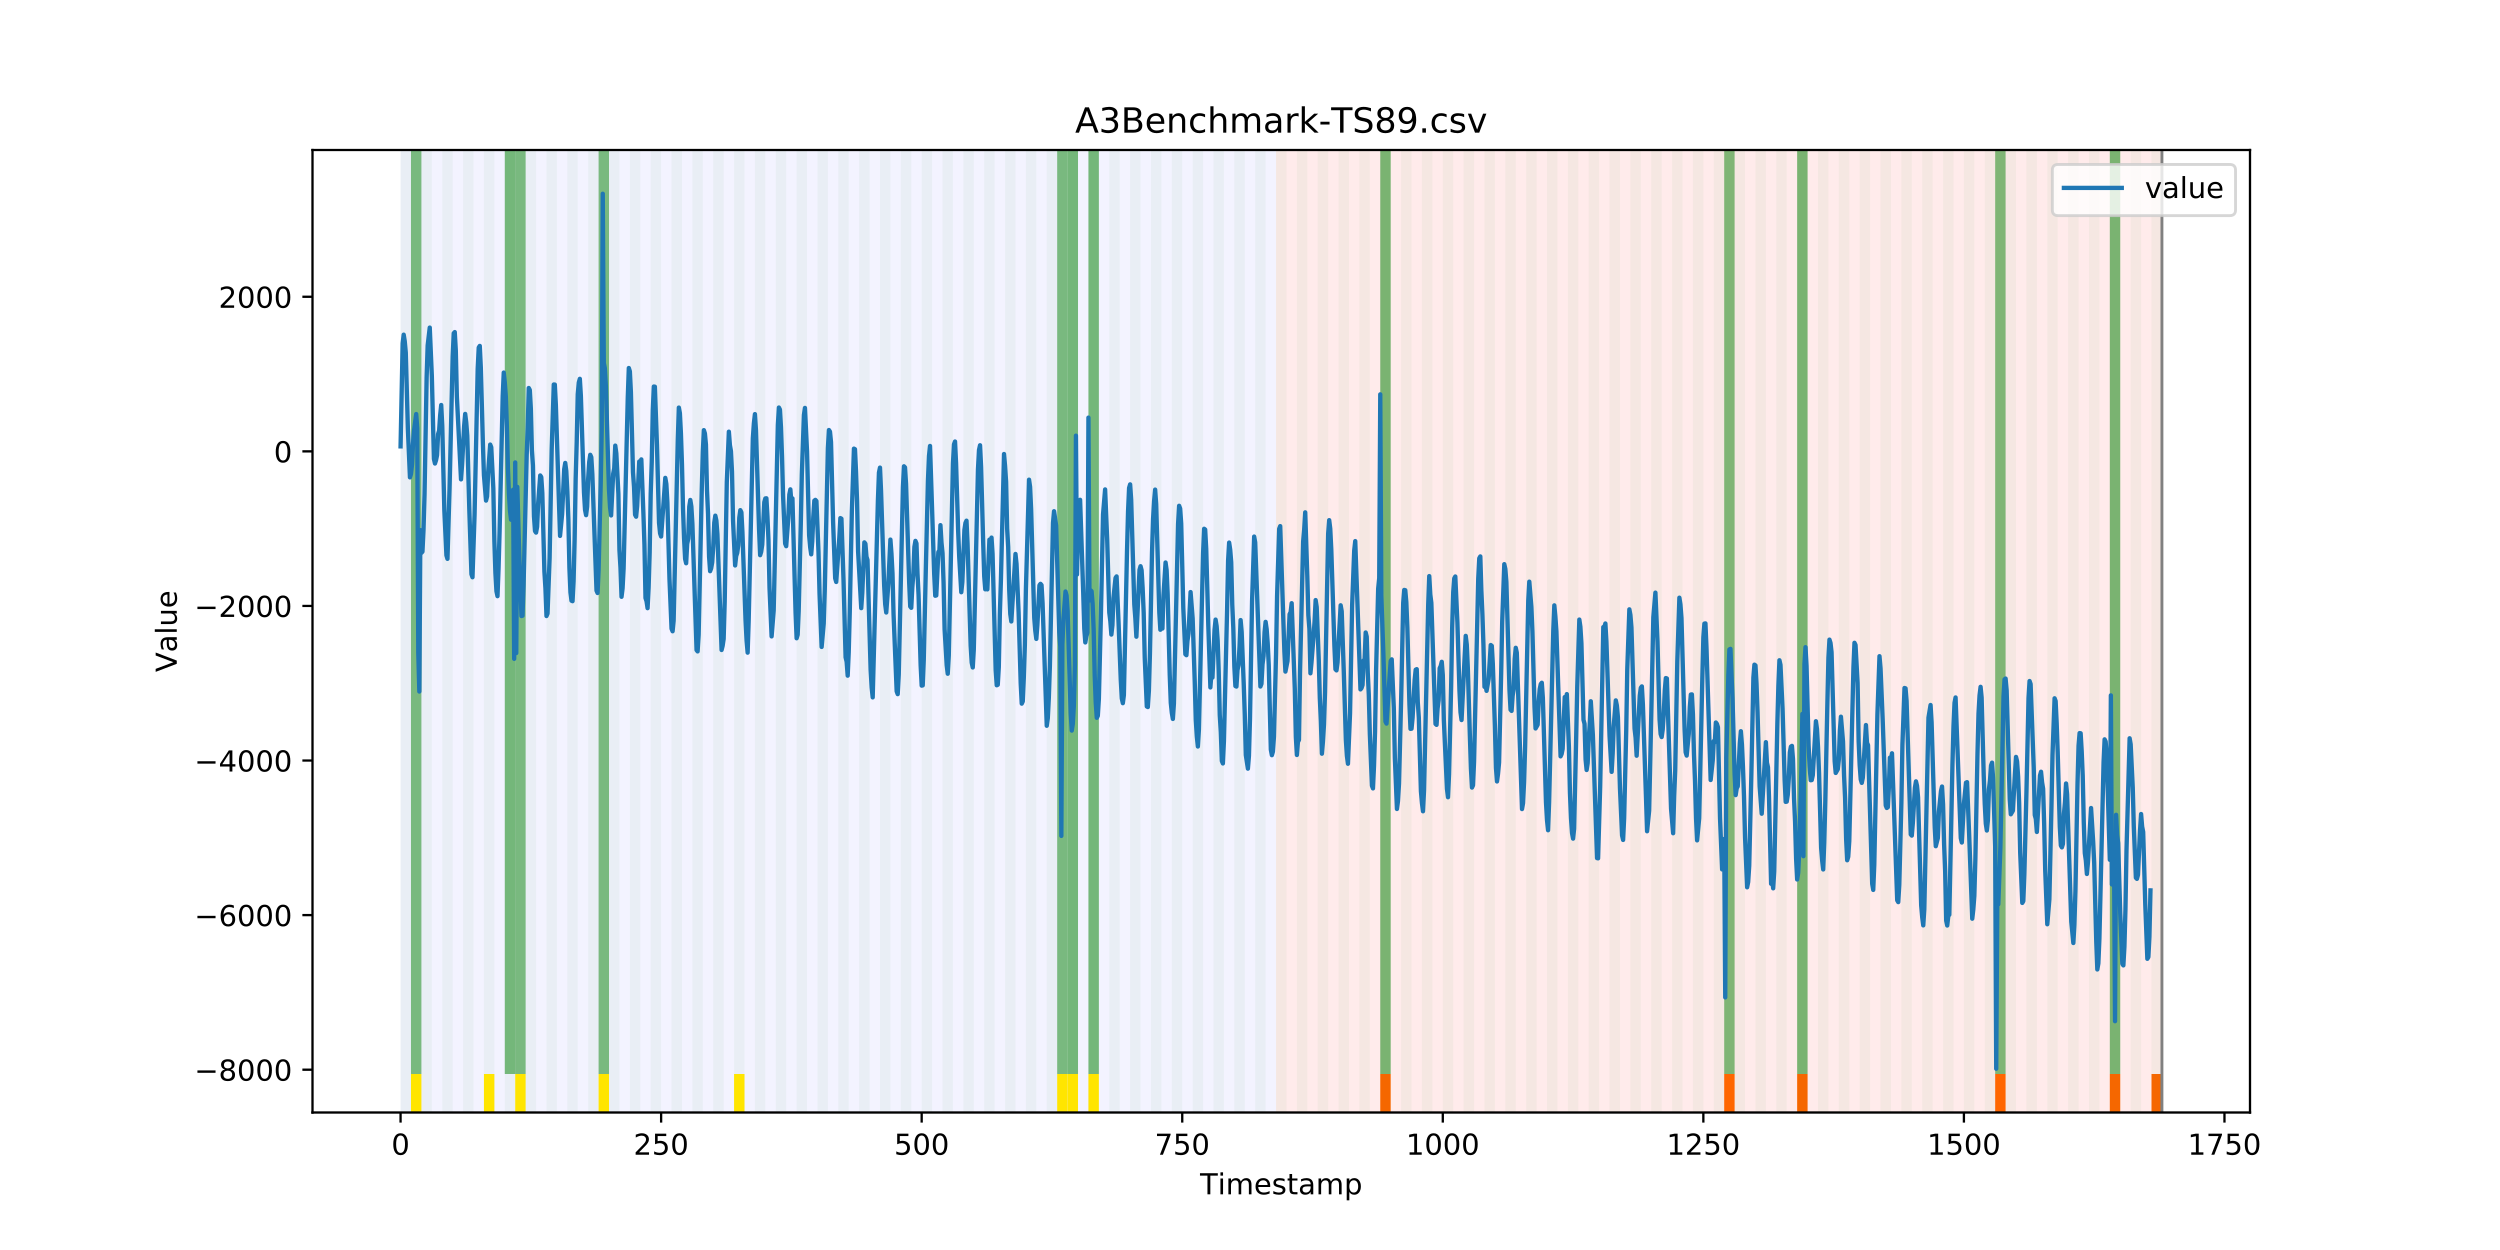 <?xml version="1.0" encoding="utf-8" standalone="no"?>
<!DOCTYPE svg PUBLIC "-//W3C//DTD SVG 1.1//EN"
  "http://www.w3.org/Graphics/SVG/1.1/DTD/svg11.dtd">
<!-- Created with matplotlib (https://matplotlib.org/) -->
<svg height="432pt" version="1.1" viewBox="0 0 864 432" width="864pt" xmlns="http://www.w3.org/2000/svg" xmlns:xlink="http://www.w3.org/1999/xlink">
 <defs>
  <style type="text/css">
*{stroke-linecap:butt;stroke-linejoin:round;}
  </style>
 </defs>
 <g id="figure_1">
  <g id="patch_1">
   <path d="M 0 432 
L 864 432 
L 864 0 
L 0 0 
z
" style="fill:#ffffff;"/>
  </g>
  <g id="axes_1">
   <g id="patch_2">
    <path d="M 108 384.48 
L 777.6 384.48 
L 777.6 51.84 
L 108 51.84 
z
" style="fill:#ffffff;"/>
   </g>
   <g id="patch_3">
    <path clip-path="url(#p16268aa92f)" d="M 138.436 384.48 
L 138.436 51.84 
L 440.999 51.84 
L 440.999 384.48 
z
" style="fill:#0000ff;opacity:0.05;"/>
   </g>
   <g id="patch_4">
    <path clip-path="url(#p16268aa92f)" d="M 440.999 384.48 
L 440.999 51.84 
L 747.164 51.84 
L 747.164 384.48 
z
" style="fill:#ff0000;opacity:0.08;"/>
   </g>
   <g id="patch_5">
    <path clip-path="url(#p16268aa92f)" d="M 138.436 384.48 
L 138.436 51.84 
L 142.038 51.84 
L 142.038 384.48 
z
" style="fill:#008000;opacity:0.04;"/>
   </g>
   <g id="patch_6">
    <path clip-path="url(#p16268aa92f)" d="M 142.038 371.174 
L 142.038 51.84 
L 145.64 51.84 
L 145.64 371.174 
z
" style="fill:#008000;opacity:0.5;"/>
   </g>
   <g id="patch_7">
    <path clip-path="url(#p16268aa92f)" d="M 142.038 384.48 
L 142.038 371.174 
L 145.64 371.174 
L 145.64 384.48 
z
" style="fill:#ffe500;"/>
   </g>
   <g id="patch_8">
    <path clip-path="url(#p16268aa92f)" d="M 145.64 384.48 
L 145.64 51.84 
L 149.242 51.84 
L 149.242 384.48 
z
" style="fill:#008000;opacity:0.04;"/>
   </g>
   <g id="patch_9">
    <path clip-path="url(#p16268aa92f)" d="M 152.844 384.48 
L 152.844 51.84 
L 156.446 51.84 
L 156.446 384.48 
z
" style="fill:#008000;opacity:0.04;"/>
   </g>
   <g id="patch_10">
    <path clip-path="url(#p16268aa92f)" d="M 160.048 384.48 
L 160.048 51.84 
L 163.65 51.84 
L 163.65 384.48 
z
" style="fill:#008000;opacity:0.04;"/>
   </g>
   <g id="patch_11">
    <path clip-path="url(#p16268aa92f)" d="M 167.252 384.48 
L 167.252 51.84 
L 170.854 51.84 
L 170.854 384.48 
z
" style="fill:#008000;opacity:0.04;"/>
   </g>
   <g id="patch_12">
    <path clip-path="url(#p16268aa92f)" d="M 167.252 384.48 
L 167.252 371.174 
L 170.854 371.174 
L 170.854 384.48 
z
" style="fill:#ffe500;"/>
   </g>
   <g id="patch_13">
    <path clip-path="url(#p16268aa92f)" d="M 174.456 384.48 
L 174.456 51.84 
L 178.058 51.84 
L 178.058 384.48 
z
" style="fill:#008000;opacity:0.04;"/>
   </g>
   <g id="patch_14">
    <path clip-path="url(#p16268aa92f)" d="M 174.456 371.174 
L 174.456 51.84 
L 178.058 51.84 
L 178.058 371.174 
z
" style="fill:#008000;opacity:0.5;"/>
   </g>
   <g id="patch_15">
    <path clip-path="url(#p16268aa92f)" d="M 477.018 384.48 
L 477.018 371.174 
L 480.62 371.174 
L 480.62 384.48 
z
" style="fill:#ff6600;"/>
   </g>
   <g id="patch_16">
    <path clip-path="url(#p16268aa92f)" d="M 178.058 371.174 
L 178.058 51.84 
L 181.66 51.84 
L 181.66 371.174 
z
" style="fill:#008000;opacity:0.5;"/>
   </g>
   <g id="patch_17">
    <path clip-path="url(#p16268aa92f)" d="M 178.058 384.48 
L 178.058 371.174 
L 181.66 371.174 
L 181.66 384.48 
z
" style="fill:#ffe500;"/>
   </g>
   <g id="patch_18">
    <path clip-path="url(#p16268aa92f)" d="M 181.66 384.48 
L 181.66 51.84 
L 185.262 51.84 
L 185.262 384.48 
z
" style="fill:#008000;opacity:0.04;"/>
   </g>
   <g id="patch_19">
    <path clip-path="url(#p16268aa92f)" d="M 188.863 384.48 
L 188.863 51.84 
L 192.465 51.84 
L 192.465 384.48 
z
" style="fill:#008000;opacity:0.04;"/>
   </g>
   <g id="patch_20">
    <path clip-path="url(#p16268aa92f)" d="M 196.067 384.48 
L 196.067 51.84 
L 199.669 51.84 
L 199.669 384.48 
z
" style="fill:#008000;opacity:0.04;"/>
   </g>
   <g id="patch_21">
    <path clip-path="url(#p16268aa92f)" d="M 203.271 384.48 
L 203.271 51.84 
L 206.873 51.84 
L 206.873 384.48 
z
" style="fill:#008000;opacity:0.04;"/>
   </g>
   <g id="patch_22">
    <path clip-path="url(#p16268aa92f)" d="M 206.873 371.174 
L 206.873 51.84 
L 210.475 51.84 
L 210.475 371.174 
z
" style="fill:#008000;opacity:0.5;"/>
   </g>
   <g id="patch_23">
    <path clip-path="url(#p16268aa92f)" d="M 206.873 384.48 
L 206.873 371.174 
L 210.475 371.174 
L 210.475 384.48 
z
" style="fill:#ffe500;"/>
   </g>
   <g id="patch_24">
    <path clip-path="url(#p16268aa92f)" d="M 210.475 384.48 
L 210.475 51.84 
L 214.077 51.84 
L 214.077 384.48 
z
" style="fill:#008000;opacity:0.04;"/>
   </g>
   <g id="patch_25">
    <path clip-path="url(#p16268aa92f)" d="M 217.679 384.48 
L 217.679 51.84 
L 221.281 51.84 
L 221.281 384.48 
z
" style="fill:#008000;opacity:0.04;"/>
   </g>
   <g id="patch_26">
    <path clip-path="url(#p16268aa92f)" d="M 224.883 384.48 
L 224.883 51.84 
L 228.485 51.84 
L 228.485 384.48 
z
" style="fill:#008000;opacity:0.04;"/>
   </g>
   <g id="patch_27">
    <path clip-path="url(#p16268aa92f)" d="M 232.087 384.48 
L 232.087 51.84 
L 235.689 51.84 
L 235.689 384.48 
z
" style="fill:#008000;opacity:0.04;"/>
   </g>
   <g id="patch_28">
    <path clip-path="url(#p16268aa92f)" d="M 239.291 384.48 
L 239.291 51.84 
L 242.893 51.84 
L 242.893 384.48 
z
" style="fill:#008000;opacity:0.04;"/>
   </g>
   <g id="patch_29">
    <path clip-path="url(#p16268aa92f)" d="M 246.494 384.48 
L 246.494 51.84 
L 250.096 51.84 
L 250.096 384.48 
z
" style="fill:#008000;opacity:0.04;"/>
   </g>
   <g id="patch_30">
    <path clip-path="url(#p16268aa92f)" d="M 253.698 384.48 
L 253.698 51.84 
L 257.3 51.84 
L 257.3 384.48 
z
" style="fill:#008000;opacity:0.04;"/>
   </g>
   <g id="patch_31">
    <path clip-path="url(#p16268aa92f)" d="M 253.698 384.48 
L 253.698 371.174 
L 257.3 371.174 
L 257.3 384.48 
z
" style="fill:#ffe500;"/>
   </g>
   <g id="patch_32">
    <path clip-path="url(#p16268aa92f)" d="M 260.902 384.48 
L 260.902 51.84 
L 264.504 51.84 
L 264.504 384.48 
z
" style="fill:#008000;opacity:0.04;"/>
   </g>
   <g id="patch_33">
    <path clip-path="url(#p16268aa92f)" d="M 268.106 384.48 
L 268.106 51.84 
L 271.708 51.84 
L 271.708 384.48 
z
" style="fill:#008000;opacity:0.04;"/>
   </g>
   <g id="patch_34">
    <path clip-path="url(#p16268aa92f)" d="M 275.31 384.48 
L 275.31 51.84 
L 278.912 51.84 
L 278.912 384.48 
z
" style="fill:#008000;opacity:0.04;"/>
   </g>
   <g id="patch_35">
    <path clip-path="url(#p16268aa92f)" d="M 282.514 384.48 
L 282.514 51.84 
L 286.116 51.84 
L 286.116 384.48 
z
" style="fill:#008000;opacity:0.04;"/>
   </g>
   <g id="patch_36">
    <path clip-path="url(#p16268aa92f)" d="M 289.718 384.48 
L 289.718 51.84 
L 293.32 51.84 
L 293.32 384.48 
z
" style="fill:#008000;opacity:0.04;"/>
   </g>
   <g id="patch_37">
    <path clip-path="url(#p16268aa92f)" d="M 595.882 384.48 
L 595.882 371.174 
L 599.484 371.174 
L 599.484 384.48 
z
" style="fill:#ff6600;"/>
   </g>
   <g id="patch_38">
    <path clip-path="url(#p16268aa92f)" d="M 296.922 384.48 
L 296.922 51.84 
L 300.524 51.84 
L 300.524 384.48 
z
" style="fill:#008000;opacity:0.04;"/>
   </g>
   <g id="patch_39">
    <path clip-path="url(#p16268aa92f)" d="M 304.125 384.48 
L 304.125 51.84 
L 307.727 51.84 
L 307.727 384.48 
z
" style="fill:#008000;opacity:0.04;"/>
   </g>
   <g id="patch_40">
    <path clip-path="url(#p16268aa92f)" d="M 311.329 384.48 
L 311.329 51.84 
L 314.931 51.84 
L 314.931 384.48 
z
" style="fill:#008000;opacity:0.04;"/>
   </g>
   <g id="patch_41">
    <path clip-path="url(#p16268aa92f)" d="M 318.533 384.48 
L 318.533 51.84 
L 322.135 51.84 
L 322.135 384.48 
z
" style="fill:#008000;opacity:0.04;"/>
   </g>
   <g id="patch_42">
    <path clip-path="url(#p16268aa92f)" d="M 621.096 384.48 
L 621.096 371.174 
L 624.698 371.174 
L 624.698 384.48 
z
" style="fill:#ff6600;"/>
   </g>
   <g id="patch_43">
    <path clip-path="url(#p16268aa92f)" d="M 325.737 384.48 
L 325.737 51.84 
L 329.339 51.84 
L 329.339 384.48 
z
" style="fill:#008000;opacity:0.04;"/>
   </g>
   <g id="patch_44">
    <path clip-path="url(#p16268aa92f)" d="M 332.941 384.48 
L 332.941 51.84 
L 336.543 51.84 
L 336.543 384.48 
z
" style="fill:#008000;opacity:0.04;"/>
   </g>
   <g id="patch_45">
    <path clip-path="url(#p16268aa92f)" d="M 340.145 384.48 
L 340.145 51.84 
L 343.747 51.84 
L 343.747 384.48 
z
" style="fill:#008000;opacity:0.04;"/>
   </g>
   <g id="patch_46">
    <path clip-path="url(#p16268aa92f)" d="M 347.349 384.48 
L 347.349 51.84 
L 350.951 51.84 
L 350.951 384.48 
z
" style="fill:#008000;opacity:0.04;"/>
   </g>
   <g id="patch_47">
    <path clip-path="url(#p16268aa92f)" d="M 354.553 384.48 
L 354.553 51.84 
L 358.154 51.84 
L 358.154 384.48 
z
" style="fill:#008000;opacity:0.04;"/>
   </g>
   <g id="patch_48">
    <path clip-path="url(#p16268aa92f)" d="M 361.756 384.48 
L 361.756 51.84 
L 365.358 51.84 
L 365.358 384.48 
z
" style="fill:#008000;opacity:0.04;"/>
   </g>
   <g id="patch_49">
    <path clip-path="url(#p16268aa92f)" d="M 365.358 371.174 
L 365.358 51.84 
L 368.96 51.84 
L 368.96 371.174 
z
" style="fill:#008000;opacity:0.5;"/>
   </g>
   <g id="patch_50">
    <path clip-path="url(#p16268aa92f)" d="M 365.358 384.48 
L 365.358 371.174 
L 368.96 371.174 
L 368.96 384.48 
z
" style="fill:#ffe500;"/>
   </g>
   <g id="patch_51">
    <path clip-path="url(#p16268aa92f)" d="M 368.96 384.48 
L 368.96 51.84 
L 372.562 51.84 
L 372.562 384.48 
z
" style="fill:#008000;opacity:0.04;"/>
   </g>
   <g id="patch_52">
    <path clip-path="url(#p16268aa92f)" d="M 368.96 371.174 
L 368.96 51.84 
L 372.562 51.84 
L 372.562 371.174 
z
" style="fill:#008000;opacity:0.5;"/>
   </g>
   <g id="patch_53">
    <path clip-path="url(#p16268aa92f)" d="M 368.96 384.48 
L 368.96 371.174 
L 372.562 371.174 
L 372.562 384.48 
z
" style="fill:#ffe500;"/>
   </g>
   <g id="patch_54">
    <path clip-path="url(#p16268aa92f)" d="M 376.164 384.48 
L 376.164 51.84 
L 379.766 51.84 
L 379.766 384.48 
z
" style="fill:#008000;opacity:0.04;"/>
   </g>
   <g id="patch_55">
    <path clip-path="url(#p16268aa92f)" d="M 376.164 371.174 
L 376.164 51.84 
L 379.766 51.84 
L 379.766 371.174 
z
" style="fill:#008000;opacity:0.5;"/>
   </g>
   <g id="patch_56">
    <path clip-path="url(#p16268aa92f)" d="M 376.164 384.48 
L 376.164 371.174 
L 379.766 371.174 
L 379.766 384.48 
z
" style="fill:#ffe500;"/>
   </g>
   <g id="patch_57">
    <path clip-path="url(#p16268aa92f)" d="M 383.368 384.48 
L 383.368 51.84 
L 386.97 51.84 
L 386.97 384.48 
z
" style="fill:#008000;opacity:0.04;"/>
   </g>
   <g id="patch_58">
    <path clip-path="url(#p16268aa92f)" d="M 689.533 384.48 
L 689.533 371.174 
L 693.135 371.174 
L 693.135 384.48 
z
" style="fill:#ff6600;"/>
   </g>
   <g id="patch_59">
    <path clip-path="url(#p16268aa92f)" d="M 390.572 384.48 
L 390.572 51.84 
L 394.174 51.84 
L 394.174 384.48 
z
" style="fill:#008000;opacity:0.04;"/>
   </g>
   <g id="patch_60">
    <path clip-path="url(#p16268aa92f)" d="M 397.776 384.48 
L 397.776 51.84 
L 401.378 51.84 
L 401.378 384.48 
z
" style="fill:#008000;opacity:0.04;"/>
   </g>
   <g id="patch_61">
    <path clip-path="url(#p16268aa92f)" d="M 404.98 384.48 
L 404.98 51.84 
L 408.582 51.84 
L 408.582 384.48 
z
" style="fill:#008000;opacity:0.04;"/>
   </g>
   <g id="patch_62">
    <path clip-path="url(#p16268aa92f)" d="M 412.184 384.48 
L 412.184 51.84 
L 415.785 51.84 
L 415.785 384.48 
z
" style="fill:#008000;opacity:0.04;"/>
   </g>
   <g id="patch_63">
    <path clip-path="url(#p16268aa92f)" d="M 419.387 384.48 
L 419.387 51.84 
L 422.989 51.84 
L 422.989 384.48 
z
" style="fill:#008000;opacity:0.04;"/>
   </g>
   <g id="patch_64">
    <path clip-path="url(#p16268aa92f)" d="M 426.591 384.48 
L 426.591 51.84 
L 430.193 51.84 
L 430.193 384.48 
z
" style="fill:#008000;opacity:0.04;"/>
   </g>
   <g id="patch_65">
    <path clip-path="url(#p16268aa92f)" d="M 729.154 384.48 
L 729.154 371.174 
L 732.756 371.174 
L 732.756 384.48 
z
" style="fill:#ff6600;"/>
   </g>
   <g id="patch_66">
    <path clip-path="url(#p16268aa92f)" d="M 433.795 384.48 
L 433.795 51.84 
L 437.397 51.84 
L 437.397 384.48 
z
" style="fill:#008000;opacity:0.04;"/>
   </g>
   <g id="patch_67">
    <path clip-path="url(#p16268aa92f)" d="M 440.999 384.48 
L 440.999 51.84 
L 444.601 51.84 
L 444.601 384.48 
z
" style="fill:#008000;opacity:0.04;"/>
   </g>
   <g id="patch_68">
    <path clip-path="url(#p16268aa92f)" d="M 743.562 384.48 
L 743.562 371.174 
L 747.164 371.174 
L 747.164 384.48 
z
" style="fill:#ff6600;"/>
   </g>
   <g id="patch_69">
    <path clip-path="url(#p16268aa92f)" d="M 448.203 384.48 
L 448.203 51.84 
L 451.805 51.84 
L 451.805 384.48 
z
" style="fill:#008000;opacity:0.04;"/>
   </g>
   <g id="patch_70">
    <path clip-path="url(#p16268aa92f)" d="M 455.407 384.48 
L 455.407 51.84 
L 459.009 51.84 
L 459.009 384.48 
z
" style="fill:#008000;opacity:0.04;"/>
   </g>
   <g id="patch_71">
    <path clip-path="url(#p16268aa92f)" d="M 462.611 384.48 
L 462.611 51.84 
L 466.213 51.84 
L 466.213 384.48 
z
" style="fill:#008000;opacity:0.04;"/>
   </g>
   <g id="patch_72">
    <path clip-path="url(#p16268aa92f)" d="M 469.815 384.48 
L 469.815 51.84 
L 473.416 51.84 
L 473.416 384.48 
z
" style="fill:#008000;opacity:0.04;"/>
   </g>
   <g id="patch_73">
    <path clip-path="url(#p16268aa92f)" d="M 477.018 384.48 
L 477.018 51.84 
L 480.62 51.84 
L 480.62 384.48 
z
" style="fill:#008000;opacity:0.04;"/>
   </g>
   <g id="patch_74">
    <path clip-path="url(#p16268aa92f)" d="M 477.018 371.174 
L 477.018 51.84 
L 480.62 51.84 
L 480.62 371.174 
z
" style="fill:#008000;opacity:0.5;"/>
   </g>
   <g id="patch_75">
    <path clip-path="url(#p16268aa92f)" d="M 484.222 384.48 
L 484.222 51.84 
L 487.824 51.84 
L 487.824 384.48 
z
" style="fill:#008000;opacity:0.04;"/>
   </g>
   <g id="patch_76">
    <path clip-path="url(#p16268aa92f)" d="M 491.426 384.48 
L 491.426 51.84 
L 495.028 51.84 
L 495.028 384.48 
z
" style="fill:#008000;opacity:0.04;"/>
   </g>
   <g id="patch_77">
    <path clip-path="url(#p16268aa92f)" d="M 498.63 384.48 
L 498.63 51.84 
L 502.232 51.84 
L 502.232 384.48 
z
" style="fill:#008000;opacity:0.04;"/>
   </g>
   <g id="patch_78">
    <path clip-path="url(#p16268aa92f)" d="M 505.834 384.48 
L 505.834 51.84 
L 509.436 51.84 
L 509.436 384.48 
z
" style="fill:#008000;opacity:0.04;"/>
   </g>
   <g id="patch_79">
    <path clip-path="url(#p16268aa92f)" d="M 513.038 384.48 
L 513.038 51.84 
L 516.64 51.84 
L 516.64 384.48 
z
" style="fill:#008000;opacity:0.04;"/>
   </g>
   <g id="patch_80">
    <path clip-path="url(#p16268aa92f)" d="M 520.242 384.48 
L 520.242 51.84 
L 523.844 51.84 
L 523.844 384.48 
z
" style="fill:#008000;opacity:0.04;"/>
   </g>
   <g id="patch_81">
    <path clip-path="url(#p16268aa92f)" d="M 527.446 384.48 
L 527.446 51.84 
L 531.047 51.84 
L 531.047 384.48 
z
" style="fill:#008000;opacity:0.04;"/>
   </g>
   <g id="patch_82">
    <path clip-path="url(#p16268aa92f)" d="M 534.649 384.48 
L 534.649 51.84 
L 538.251 51.84 
L 538.251 384.48 
z
" style="fill:#008000;opacity:0.04;"/>
   </g>
   <g id="patch_83">
    <path clip-path="url(#p16268aa92f)" d="M 541.853 384.48 
L 541.853 51.84 
L 545.455 51.84 
L 545.455 384.48 
z
" style="fill:#008000;opacity:0.04;"/>
   </g>
   <g id="patch_84">
    <path clip-path="url(#p16268aa92f)" d="M 549.057 384.48 
L 549.057 51.84 
L 552.659 51.84 
L 552.659 384.48 
z
" style="fill:#008000;opacity:0.04;"/>
   </g>
   <g id="patch_85">
    <path clip-path="url(#p16268aa92f)" d="M 556.261 384.48 
L 556.261 51.84 
L 559.863 51.84 
L 559.863 384.48 
z
" style="fill:#008000;opacity:0.04;"/>
   </g>
   <g id="patch_86">
    <path clip-path="url(#p16268aa92f)" d="M 563.465 384.48 
L 563.465 51.84 
L 567.067 51.84 
L 567.067 384.48 
z
" style="fill:#008000;opacity:0.04;"/>
   </g>
   <g id="patch_87">
    <path clip-path="url(#p16268aa92f)" d="M 570.669 384.48 
L 570.669 51.84 
L 574.271 51.84 
L 574.271 384.48 
z
" style="fill:#008000;opacity:0.04;"/>
   </g>
   <g id="patch_88">
    <path clip-path="url(#p16268aa92f)" d="M 577.873 384.48 
L 577.873 51.84 
L 581.475 51.84 
L 581.475 384.48 
z
" style="fill:#008000;opacity:0.04;"/>
   </g>
   <g id="patch_89">
    <path clip-path="url(#p16268aa92f)" d="M 585.076 384.48 
L 585.076 51.84 
L 588.678 51.84 
L 588.678 384.48 
z
" style="fill:#008000;opacity:0.04;"/>
   </g>
   <g id="patch_90">
    <path clip-path="url(#p16268aa92f)" d="M 592.28 384.48 
L 592.28 51.84 
L 595.882 51.84 
L 595.882 384.48 
z
" style="fill:#008000;opacity:0.04;"/>
   </g>
   <g id="patch_91">
    <path clip-path="url(#p16268aa92f)" d="M 595.882 371.174 
L 595.882 51.84 
L 599.484 51.84 
L 599.484 371.174 
z
" style="fill:#008000;opacity:0.5;"/>
   </g>
   <g id="patch_92">
    <path clip-path="url(#p16268aa92f)" d="M 599.484 384.48 
L 599.484 51.84 
L 603.086 51.84 
L 603.086 384.48 
z
" style="fill:#008000;opacity:0.04;"/>
   </g>
   <g id="patch_93">
    <path clip-path="url(#p16268aa92f)" d="M 606.688 384.48 
L 606.688 51.84 
L 610.29 51.84 
L 610.29 384.48 
z
" style="fill:#008000;opacity:0.04;"/>
   </g>
   <g id="patch_94">
    <path clip-path="url(#p16268aa92f)" d="M 613.892 384.48 
L 613.892 51.84 
L 617.494 51.84 
L 617.494 384.48 
z
" style="fill:#008000;opacity:0.04;"/>
   </g>
   <g id="patch_95">
    <path clip-path="url(#p16268aa92f)" d="M 621.096 384.48 
L 621.096 51.84 
L 624.698 51.84 
L 624.698 384.48 
z
" style="fill:#008000;opacity:0.04;"/>
   </g>
   <g id="patch_96">
    <path clip-path="url(#p16268aa92f)" d="M 621.096 371.174 
L 621.096 51.84 
L 624.698 51.84 
L 624.698 371.174 
z
" style="fill:#008000;opacity:0.5;"/>
   </g>
   <g id="patch_97">
    <path clip-path="url(#p16268aa92f)" d="M 628.3 384.48 
L 628.3 51.84 
L 631.902 51.84 
L 631.902 384.48 
z
" style="fill:#008000;opacity:0.04;"/>
   </g>
   <g id="patch_98">
    <path clip-path="url(#p16268aa92f)" d="M 635.504 384.48 
L 635.504 51.84 
L 639.106 51.84 
L 639.106 384.48 
z
" style="fill:#008000;opacity:0.04;"/>
   </g>
   <g id="patch_99">
    <path clip-path="url(#p16268aa92f)" d="M 642.707 384.48 
L 642.707 51.84 
L 646.309 51.84 
L 646.309 384.48 
z
" style="fill:#008000;opacity:0.04;"/>
   </g>
   <g id="patch_100">
    <path clip-path="url(#p16268aa92f)" d="M 649.911 384.48 
L 649.911 51.84 
L 653.513 51.84 
L 653.513 384.48 
z
" style="fill:#008000;opacity:0.04;"/>
   </g>
   <g id="patch_101">
    <path clip-path="url(#p16268aa92f)" d="M 657.115 384.48 
L 657.115 51.84 
L 660.717 51.84 
L 660.717 384.48 
z
" style="fill:#008000;opacity:0.04;"/>
   </g>
   <g id="patch_102">
    <path clip-path="url(#p16268aa92f)" d="M 664.319 384.48 
L 664.319 51.84 
L 667.921 51.84 
L 667.921 384.48 
z
" style="fill:#008000;opacity:0.04;"/>
   </g>
   <g id="patch_103">
    <path clip-path="url(#p16268aa92f)" d="M 671.523 384.48 
L 671.523 51.84 
L 675.125 51.84 
L 675.125 384.48 
z
" style="fill:#008000;opacity:0.04;"/>
   </g>
   <g id="patch_104">
    <path clip-path="url(#p16268aa92f)" d="M 678.727 384.48 
L 678.727 51.84 
L 682.329 51.84 
L 682.329 384.48 
z
" style="fill:#008000;opacity:0.04;"/>
   </g>
   <g id="patch_105">
    <path clip-path="url(#p16268aa92f)" d="M 685.931 384.48 
L 685.931 51.84 
L 689.533 51.84 
L 689.533 384.48 
z
" style="fill:#008000;opacity:0.04;"/>
   </g>
   <g id="patch_106">
    <path clip-path="url(#p16268aa92f)" d="M 689.533 371.174 
L 689.533 51.84 
L 693.135 51.84 
L 693.135 371.174 
z
" style="fill:#008000;opacity:0.5;"/>
   </g>
   <g id="patch_107">
    <path clip-path="url(#p16268aa92f)" d="M 693.135 384.48 
L 693.135 51.84 
L 696.737 51.84 
L 696.737 384.48 
z
" style="fill:#008000;opacity:0.04;"/>
   </g>
   <g id="patch_108">
    <path clip-path="url(#p16268aa92f)" d="M 700.338 384.48 
L 700.338 51.84 
L 703.94 51.84 
L 703.94 384.48 
z
" style="fill:#008000;opacity:0.04;"/>
   </g>
   <g id="patch_109">
    <path clip-path="url(#p16268aa92f)" d="M 707.542 384.48 
L 707.542 51.84 
L 711.144 51.84 
L 711.144 384.48 
z
" style="fill:#008000;opacity:0.04;"/>
   </g>
   <g id="patch_110">
    <path clip-path="url(#p16268aa92f)" d="M 714.746 384.48 
L 714.746 51.84 
L 718.348 51.84 
L 718.348 384.48 
z
" style="fill:#008000;opacity:0.04;"/>
   </g>
   <g id="patch_111">
    <path clip-path="url(#p16268aa92f)" d="M 721.95 384.48 
L 721.95 51.84 
L 725.552 51.84 
L 725.552 384.48 
z
" style="fill:#008000;opacity:0.04;"/>
   </g>
   <g id="patch_112">
    <path clip-path="url(#p16268aa92f)" d="M 729.154 384.48 
L 729.154 51.84 
L 732.756 51.84 
L 732.756 384.48 
z
" style="fill:#008000;opacity:0.04;"/>
   </g>
   <g id="patch_113">
    <path clip-path="url(#p16268aa92f)" d="M 729.154 371.174 
L 729.154 51.84 
L 732.756 51.84 
L 732.756 371.174 
z
" style="fill:#008000;opacity:0.5;"/>
   </g>
   <g id="patch_114">
    <path clip-path="url(#p16268aa92f)" d="M 736.358 384.48 
L 736.358 51.84 
L 739.96 51.84 
L 739.96 384.48 
z
" style="fill:#008000;opacity:0.04;"/>
   </g>
   <g id="patch_115">
    <path clip-path="url(#p16268aa92f)" d="M 743.562 384.48 
L 743.562 51.84 
L 747.164 51.84 
L 747.164 384.48 
z
" style="fill:#008000;opacity:0.04;"/>
   </g>
   <g id="matplotlib.axis_1">
    <g id="xtick_1">
     <g id="line2d_1">
      <defs>
       <path d="M 0 0 
L 0 3.5 
" id="m6a0289c61c" style="stroke:#000000;stroke-width:0.8;"/>
      </defs>
      <g>
       <use style="stroke:#000000;stroke-width:0.8;" x="138.436" xlink:href="#m6a0289c61c" y="384.48"/>
      </g>
     </g>
     <g id="text_1">
      <!-- 0 -->
      <defs>
       <path d="M 31.781 66.406 
Q 24.172 66.406 20.328 58.906 
Q 16.5 51.422 16.5 36.375 
Q 16.5 21.391 20.328 13.891 
Q 24.172 6.391 31.781 6.391 
Q 39.453 6.391 43.281 13.891 
Q 47.125 21.391 47.125 36.375 
Q 47.125 51.422 43.281 58.906 
Q 39.453 66.406 31.781 66.406 
z
M 31.781 74.219 
Q 44.047 74.219 50.516 64.516 
Q 56.984 54.828 56.984 36.375 
Q 56.984 17.969 50.516 8.266 
Q 44.047 -1.422 31.781 -1.422 
Q 19.531 -1.422 13.062 8.266 
Q 6.594 17.969 6.594 36.375 
Q 6.594 54.828 13.062 64.516 
Q 19.531 74.219 31.781 74.219 
z
" id="DejaVuSans-48"/>
      </defs>
      <g transform="translate(135.255 399.078)scale(0.1 -0.1)">
       <use xlink:href="#DejaVuSans-48"/>
      </g>
     </g>
    </g>
    <g id="xtick_2">
     <g id="line2d_2">
      <g>
       <use style="stroke:#000000;stroke-width:0.8;" x="228.485" xlink:href="#m6a0289c61c" y="384.48"/>
      </g>
     </g>
     <g id="text_2">
      <!-- 250 -->
      <defs>
       <path d="M 19.188 8.297 
L 53.609 8.297 
L 53.609 0 
L 7.328 0 
L 7.328 8.297 
Q 12.938 14.109 22.625 23.891 
Q 32.328 33.688 34.812 36.531 
Q 39.547 41.844 41.422 45.531 
Q 43.312 49.219 43.312 52.781 
Q 43.312 58.594 39.234 62.25 
Q 35.156 65.922 28.609 65.922 
Q 23.969 65.922 18.812 64.312 
Q 13.672 62.703 7.812 59.422 
L 7.812 69.391 
Q 13.766 71.781 18.938 73 
Q 24.125 74.219 28.422 74.219 
Q 39.75 74.219 46.484 68.547 
Q 53.219 62.891 53.219 53.422 
Q 53.219 48.922 51.531 44.891 
Q 49.859 40.875 45.406 35.406 
Q 44.188 33.984 37.641 27.219 
Q 31.109 20.453 19.188 8.297 
z
" id="DejaVuSans-50"/>
       <path d="M 10.797 72.906 
L 49.516 72.906 
L 49.516 64.594 
L 19.828 64.594 
L 19.828 46.734 
Q 21.969 47.469 24.109 47.828 
Q 26.266 48.188 28.422 48.188 
Q 40.625 48.188 47.75 41.5 
Q 54.891 34.812 54.891 23.391 
Q 54.891 11.625 47.562 5.094 
Q 40.234 -1.422 26.906 -1.422 
Q 22.312 -1.422 17.547 -0.641 
Q 12.797 0.141 7.719 1.703 
L 7.719 11.625 
Q 12.109 9.234 16.797 8.062 
Q 21.484 6.891 26.703 6.891 
Q 35.156 6.891 40.078 11.328 
Q 45.016 15.766 45.016 23.391 
Q 45.016 31 40.078 35.438 
Q 35.156 39.891 26.703 39.891 
Q 22.75 39.891 18.812 39.016 
Q 14.891 38.141 10.797 36.281 
z
" id="DejaVuSans-53"/>
      </defs>
      <g transform="translate(218.941 399.078)scale(0.1 -0.1)">
       <use xlink:href="#DejaVuSans-50"/>
       <use x="63.623" xlink:href="#DejaVuSans-53"/>
       <use x="127.246" xlink:href="#DejaVuSans-48"/>
      </g>
     </g>
    </g>
    <g id="xtick_3">
     <g id="line2d_3">
      <g>
       <use style="stroke:#000000;stroke-width:0.8;" x="318.533" xlink:href="#m6a0289c61c" y="384.48"/>
      </g>
     </g>
     <g id="text_3">
      <!-- 500 -->
      <g transform="translate(308.989 399.078)scale(0.1 -0.1)">
       <use xlink:href="#DejaVuSans-53"/>
       <use x="63.623" xlink:href="#DejaVuSans-48"/>
       <use x="127.246" xlink:href="#DejaVuSans-48"/>
      </g>
     </g>
    </g>
    <g id="xtick_4">
     <g id="line2d_4">
      <g>
       <use style="stroke:#000000;stroke-width:0.8;" x="408.582" xlink:href="#m6a0289c61c" y="384.48"/>
      </g>
     </g>
     <g id="text_4">
      <!-- 750 -->
      <defs>
       <path d="M 8.203 72.906 
L 55.078 72.906 
L 55.078 68.703 
L 28.609 0 
L 18.312 0 
L 43.219 64.594 
L 8.203 64.594 
z
" id="DejaVuSans-55"/>
      </defs>
      <g transform="translate(399.038 399.078)scale(0.1 -0.1)">
       <use xlink:href="#DejaVuSans-55"/>
       <use x="63.623" xlink:href="#DejaVuSans-53"/>
       <use x="127.246" xlink:href="#DejaVuSans-48"/>
      </g>
     </g>
    </g>
    <g id="xtick_5">
     <g id="line2d_5">
      <g>
       <use style="stroke:#000000;stroke-width:0.8;" x="498.63" xlink:href="#m6a0289c61c" y="384.48"/>
      </g>
     </g>
     <g id="text_5">
      <!-- 1000 -->
      <defs>
       <path d="M 12.406 8.297 
L 28.516 8.297 
L 28.516 63.922 
L 10.984 60.406 
L 10.984 69.391 
L 28.422 72.906 
L 38.281 72.906 
L 38.281 8.297 
L 54.391 8.297 
L 54.391 0 
L 12.406 0 
z
" id="DejaVuSans-49"/>
      </defs>
      <g transform="translate(485.905 399.078)scale(0.1 -0.1)">
       <use xlink:href="#DejaVuSans-49"/>
       <use x="63.623" xlink:href="#DejaVuSans-48"/>
       <use x="127.246" xlink:href="#DejaVuSans-48"/>
       <use x="190.869" xlink:href="#DejaVuSans-48"/>
      </g>
     </g>
    </g>
    <g id="xtick_6">
     <g id="line2d_6">
      <g>
       <use style="stroke:#000000;stroke-width:0.8;" x="588.678" xlink:href="#m6a0289c61c" y="384.48"/>
      </g>
     </g>
     <g id="text_6">
      <!-- 1250 -->
      <g transform="translate(575.953 399.078)scale(0.1 -0.1)">
       <use xlink:href="#DejaVuSans-49"/>
       <use x="63.623" xlink:href="#DejaVuSans-50"/>
       <use x="127.246" xlink:href="#DejaVuSans-53"/>
       <use x="190.869" xlink:href="#DejaVuSans-48"/>
      </g>
     </g>
    </g>
    <g id="xtick_7">
     <g id="line2d_7">
      <g>
       <use style="stroke:#000000;stroke-width:0.8;" x="678.727" xlink:href="#m6a0289c61c" y="384.48"/>
      </g>
     </g>
     <g id="text_7">
      <!-- 1500 -->
      <g transform="translate(666.002 399.078)scale(0.1 -0.1)">
       <use xlink:href="#DejaVuSans-49"/>
       <use x="63.623" xlink:href="#DejaVuSans-53"/>
       <use x="127.246" xlink:href="#DejaVuSans-48"/>
       <use x="190.869" xlink:href="#DejaVuSans-48"/>
      </g>
     </g>
    </g>
    <g id="xtick_8">
     <g id="line2d_8">
      <g>
       <use style="stroke:#000000;stroke-width:0.8;" x="768.775" xlink:href="#m6a0289c61c" y="384.48"/>
      </g>
     </g>
     <g id="text_8">
      <!-- 1750 -->
      <g transform="translate(756.05 399.078)scale(0.1 -0.1)">
       <use xlink:href="#DejaVuSans-49"/>
       <use x="63.623" xlink:href="#DejaVuSans-55"/>
       <use x="127.246" xlink:href="#DejaVuSans-53"/>
       <use x="190.869" xlink:href="#DejaVuSans-48"/>
      </g>
     </g>
    </g>
    <g id="text_9">
     <!-- Timestamp -->
     <defs>
      <path d="M -0.297 72.906 
L 61.375 72.906 
L 61.375 64.594 
L 35.5 64.594 
L 35.5 0 
L 25.594 0 
L 25.594 64.594 
L -0.297 64.594 
z
" id="DejaVuSans-84"/>
      <path d="M 9.422 54.688 
L 18.406 54.688 
L 18.406 0 
L 9.422 0 
z
M 9.422 75.984 
L 18.406 75.984 
L 18.406 64.594 
L 9.422 64.594 
z
" id="DejaVuSans-105"/>
      <path d="M 52 44.188 
Q 55.375 50.25 60.062 53.125 
Q 64.75 56 71.094 56 
Q 79.641 56 84.281 50.016 
Q 88.922 44.047 88.922 33.016 
L 88.922 0 
L 79.891 0 
L 79.891 32.719 
Q 79.891 40.578 77.094 44.375 
Q 74.312 48.188 68.609 48.188 
Q 61.625 48.188 57.562 43.547 
Q 53.516 38.922 53.516 30.906 
L 53.516 0 
L 44.484 0 
L 44.484 32.719 
Q 44.484 40.625 41.703 44.406 
Q 38.922 48.188 33.109 48.188 
Q 26.219 48.188 22.156 43.531 
Q 18.109 38.875 18.109 30.906 
L 18.109 0 
L 9.078 0 
L 9.078 54.688 
L 18.109 54.688 
L 18.109 46.188 
Q 21.188 51.219 25.484 53.609 
Q 29.781 56 35.688 56 
Q 41.656 56 45.828 52.969 
Q 50 49.953 52 44.188 
z
" id="DejaVuSans-109"/>
      <path d="M 56.203 29.594 
L 56.203 25.203 
L 14.891 25.203 
Q 15.484 15.922 20.484 11.062 
Q 25.484 6.203 34.422 6.203 
Q 39.594 6.203 44.453 7.469 
Q 49.312 8.734 54.109 11.281 
L 54.109 2.781 
Q 49.266 0.734 44.188 -0.344 
Q 39.109 -1.422 33.891 -1.422 
Q 20.797 -1.422 13.156 6.188 
Q 5.516 13.812 5.516 26.812 
Q 5.516 40.234 12.766 48.109 
Q 20.016 56 32.328 56 
Q 43.359 56 49.781 48.891 
Q 56.203 41.797 56.203 29.594 
z
M 47.219 32.234 
Q 47.125 39.594 43.094 43.984 
Q 39.062 48.391 32.422 48.391 
Q 24.906 48.391 20.391 44.141 
Q 15.875 39.891 15.188 32.172 
z
" id="DejaVuSans-101"/>
      <path d="M 44.281 53.078 
L 44.281 44.578 
Q 40.484 46.531 36.375 47.5 
Q 32.281 48.484 27.875 48.484 
Q 21.188 48.484 17.844 46.438 
Q 14.5 44.391 14.5 40.281 
Q 14.5 37.156 16.891 35.375 
Q 19.281 33.594 26.516 31.984 
L 29.594 31.297 
Q 39.156 29.25 43.188 25.516 
Q 47.219 21.781 47.219 15.094 
Q 47.219 7.469 41.188 3.016 
Q 35.156 -1.422 24.609 -1.422 
Q 20.219 -1.422 15.453 -0.562 
Q 10.688 0.297 5.422 2 
L 5.422 11.281 
Q 10.406 8.688 15.234 7.391 
Q 20.062 6.109 24.812 6.109 
Q 31.156 6.109 34.562 8.281 
Q 37.984 10.453 37.984 14.406 
Q 37.984 18.062 35.516 20.016 
Q 33.062 21.969 24.703 23.781 
L 21.578 24.516 
Q 13.234 26.266 9.516 29.906 
Q 5.812 33.547 5.812 39.891 
Q 5.812 47.609 11.281 51.797 
Q 16.75 56 26.812 56 
Q 31.781 56 36.172 55.266 
Q 40.578 54.547 44.281 53.078 
z
" id="DejaVuSans-115"/>
      <path d="M 18.312 70.219 
L 18.312 54.688 
L 36.812 54.688 
L 36.812 47.703 
L 18.312 47.703 
L 18.312 18.016 
Q 18.312 11.328 20.141 9.422 
Q 21.969 7.516 27.594 7.516 
L 36.812 7.516 
L 36.812 0 
L 27.594 0 
Q 17.188 0 13.234 3.875 
Q 9.281 7.766 9.281 18.016 
L 9.281 47.703 
L 2.688 47.703 
L 2.688 54.688 
L 9.281 54.688 
L 9.281 70.219 
z
" id="DejaVuSans-116"/>
      <path d="M 34.281 27.484 
Q 23.391 27.484 19.188 25 
Q 14.984 22.516 14.984 16.5 
Q 14.984 11.719 18.141 8.906 
Q 21.297 6.109 26.703 6.109 
Q 34.188 6.109 38.703 11.406 
Q 43.219 16.703 43.219 25.484 
L 43.219 27.484 
z
M 52.203 31.203 
L 52.203 0 
L 43.219 0 
L 43.219 8.297 
Q 40.141 3.328 35.547 0.953 
Q 30.953 -1.422 24.312 -1.422 
Q 15.922 -1.422 10.953 3.297 
Q 6 8.016 6 15.922 
Q 6 25.141 12.172 29.828 
Q 18.359 34.516 30.609 34.516 
L 43.219 34.516 
L 43.219 35.406 
Q 43.219 41.609 39.141 45 
Q 35.062 48.391 27.688 48.391 
Q 23 48.391 18.547 47.266 
Q 14.109 46.141 10.016 43.891 
L 10.016 52.203 
Q 14.938 54.109 19.578 55.047 
Q 24.219 56 28.609 56 
Q 40.484 56 46.344 49.844 
Q 52.203 43.703 52.203 31.203 
z
" id="DejaVuSans-97"/>
      <path d="M 18.109 8.203 
L 18.109 -20.797 
L 9.078 -20.797 
L 9.078 54.688 
L 18.109 54.688 
L 18.109 46.391 
Q 20.953 51.266 25.266 53.625 
Q 29.594 56 35.594 56 
Q 45.562 56 51.781 48.094 
Q 58.016 40.188 58.016 27.297 
Q 58.016 14.406 51.781 6.484 
Q 45.562 -1.422 35.594 -1.422 
Q 29.594 -1.422 25.266 0.953 
Q 20.953 3.328 18.109 8.203 
z
M 48.688 27.297 
Q 48.688 37.203 44.609 42.844 
Q 40.531 48.484 33.406 48.484 
Q 26.266 48.484 22.188 42.844 
Q 18.109 37.203 18.109 27.297 
Q 18.109 17.391 22.188 11.75 
Q 26.266 6.109 33.406 6.109 
Q 40.531 6.109 44.609 11.75 
Q 48.688 17.391 48.688 27.297 
z
" id="DejaVuSans-112"/>
     </defs>
     <g transform="translate(414.739 412.757)scale(0.1 -0.1)">
      <use xlink:href="#DejaVuSans-84"/>
      <use x="61.037" xlink:href="#DejaVuSans-105"/>
      <use x="88.82" xlink:href="#DejaVuSans-109"/>
      <use x="186.232" xlink:href="#DejaVuSans-101"/>
      <use x="247.756" xlink:href="#DejaVuSans-115"/>
      <use x="299.855" xlink:href="#DejaVuSans-116"/>
      <use x="339.064" xlink:href="#DejaVuSans-97"/>
      <use x="400.344" xlink:href="#DejaVuSans-109"/>
      <use x="497.756" xlink:href="#DejaVuSans-112"/>
     </g>
    </g>
   </g>
   <g id="matplotlib.axis_2">
    <g id="ytick_1">
     <g id="line2d_9">
      <defs>
       <path d="M 0 0 
L -3.5 0 
" id="m635a5cae75" style="stroke:#000000;stroke-width:0.8;"/>
      </defs>
      <g>
       <use style="stroke:#000000;stroke-width:0.8;" x="108" xlink:href="#m635a5cae75" y="369.684"/>
      </g>
     </g>
     <g id="text_10">
      <!-- −8000 -->
      <defs>
       <path d="M 10.594 35.5 
L 73.188 35.5 
L 73.188 27.203 
L 10.594 27.203 
z
" id="DejaVuSans-8722"/>
       <path d="M 31.781 34.625 
Q 24.75 34.625 20.719 30.859 
Q 16.703 27.094 16.703 20.516 
Q 16.703 13.922 20.719 10.156 
Q 24.75 6.391 31.781 6.391 
Q 38.812 6.391 42.859 10.172 
Q 46.922 13.969 46.922 20.516 
Q 46.922 27.094 42.891 30.859 
Q 38.875 34.625 31.781 34.625 
z
M 21.922 38.812 
Q 15.578 40.375 12.031 44.719 
Q 8.5 49.078 8.5 55.328 
Q 8.5 64.062 14.719 69.141 
Q 20.953 74.219 31.781 74.219 
Q 42.672 74.219 48.875 69.141 
Q 55.078 64.062 55.078 55.328 
Q 55.078 49.078 51.531 44.719 
Q 48 40.375 41.703 38.812 
Q 48.828 37.156 52.797 32.312 
Q 56.781 27.484 56.781 20.516 
Q 56.781 9.906 50.312 4.234 
Q 43.844 -1.422 31.781 -1.422 
Q 19.734 -1.422 13.25 4.234 
Q 6.781 9.906 6.781 20.516 
Q 6.781 27.484 10.781 32.312 
Q 14.797 37.156 21.922 38.812 
z
M 18.312 54.391 
Q 18.312 48.734 21.844 45.562 
Q 25.391 42.391 31.781 42.391 
Q 38.141 42.391 41.719 45.562 
Q 45.312 48.734 45.312 54.391 
Q 45.312 60.062 41.719 63.234 
Q 38.141 66.406 31.781 66.406 
Q 25.391 66.406 21.844 63.234 
Q 18.312 60.062 18.312 54.391 
z
" id="DejaVuSans-56"/>
      </defs>
      <g transform="translate(67.17 373.483)scale(0.1 -0.1)">
       <use xlink:href="#DejaVuSans-8722"/>
       <use x="83.789" xlink:href="#DejaVuSans-56"/>
       <use x="147.412" xlink:href="#DejaVuSans-48"/>
       <use x="211.035" xlink:href="#DejaVuSans-48"/>
       <use x="274.658" xlink:href="#DejaVuSans-48"/>
      </g>
     </g>
    </g>
    <g id="ytick_2">
     <g id="line2d_10">
      <g>
       <use style="stroke:#000000;stroke-width:0.8;" x="108" xlink:href="#m635a5cae75" y="316.261"/>
      </g>
     </g>
     <g id="text_11">
      <!-- −6000 -->
      <defs>
       <path d="M 33.016 40.375 
Q 26.375 40.375 22.484 35.828 
Q 18.609 31.297 18.609 23.391 
Q 18.609 15.531 22.484 10.953 
Q 26.375 6.391 33.016 6.391 
Q 39.656 6.391 43.531 10.953 
Q 47.406 15.531 47.406 23.391 
Q 47.406 31.297 43.531 35.828 
Q 39.656 40.375 33.016 40.375 
z
M 52.594 71.297 
L 52.594 62.312 
Q 48.875 64.062 45.094 64.984 
Q 41.312 65.922 37.594 65.922 
Q 27.828 65.922 22.672 59.328 
Q 17.531 52.734 16.797 39.406 
Q 19.672 43.656 24.016 45.922 
Q 28.375 48.188 33.594 48.188 
Q 44.578 48.188 50.953 41.516 
Q 57.328 34.859 57.328 23.391 
Q 57.328 12.156 50.688 5.359 
Q 44.047 -1.422 33.016 -1.422 
Q 20.359 -1.422 13.672 8.266 
Q 6.984 17.969 6.984 36.375 
Q 6.984 53.656 15.188 63.938 
Q 23.391 74.219 37.203 74.219 
Q 40.922 74.219 44.703 73.484 
Q 48.484 72.75 52.594 71.297 
z
" id="DejaVuSans-54"/>
      </defs>
      <g transform="translate(67.17 320.06)scale(0.1 -0.1)">
       <use xlink:href="#DejaVuSans-8722"/>
       <use x="83.789" xlink:href="#DejaVuSans-54"/>
       <use x="147.412" xlink:href="#DejaVuSans-48"/>
       <use x="211.035" xlink:href="#DejaVuSans-48"/>
       <use x="274.658" xlink:href="#DejaVuSans-48"/>
      </g>
     </g>
    </g>
    <g id="ytick_3">
     <g id="line2d_11">
      <g>
       <use style="stroke:#000000;stroke-width:0.8;" x="108" xlink:href="#m635a5cae75" y="262.837"/>
      </g>
     </g>
     <g id="text_12">
      <!-- −4000 -->
      <defs>
       <path d="M 37.797 64.312 
L 12.891 25.391 
L 37.797 25.391 
z
M 35.203 72.906 
L 47.609 72.906 
L 47.609 25.391 
L 58.016 25.391 
L 58.016 17.188 
L 47.609 17.188 
L 47.609 0 
L 37.797 0 
L 37.797 17.188 
L 4.891 17.188 
L 4.891 26.703 
z
" id="DejaVuSans-52"/>
      </defs>
      <g transform="translate(67.17 266.636)scale(0.1 -0.1)">
       <use xlink:href="#DejaVuSans-8722"/>
       <use x="83.789" xlink:href="#DejaVuSans-52"/>
       <use x="147.412" xlink:href="#DejaVuSans-48"/>
       <use x="211.035" xlink:href="#DejaVuSans-48"/>
       <use x="274.658" xlink:href="#DejaVuSans-48"/>
      </g>
     </g>
    </g>
    <g id="ytick_4">
     <g id="line2d_12">
      <g>
       <use style="stroke:#000000;stroke-width:0.8;" x="108" xlink:href="#m635a5cae75" y="209.413"/>
      </g>
     </g>
     <g id="text_13">
      <!-- −2000 -->
      <g transform="translate(67.17 213.213)scale(0.1 -0.1)">
       <use xlink:href="#DejaVuSans-8722"/>
       <use x="83.789" xlink:href="#DejaVuSans-50"/>
       <use x="147.412" xlink:href="#DejaVuSans-48"/>
       <use x="211.035" xlink:href="#DejaVuSans-48"/>
       <use x="274.658" xlink:href="#DejaVuSans-48"/>
      </g>
     </g>
    </g>
    <g id="ytick_5">
     <g id="line2d_13">
      <g>
       <use style="stroke:#000000;stroke-width:0.8;" x="108" xlink:href="#m635a5cae75" y="155.99"/>
      </g>
     </g>
     <g id="text_14">
      <!-- 0 -->
      <g transform="translate(94.638 159.789)scale(0.1 -0.1)">
       <use xlink:href="#DejaVuSans-48"/>
      </g>
     </g>
    </g>
    <g id="ytick_6">
     <g id="line2d_14">
      <g>
       <use style="stroke:#000000;stroke-width:0.8;" x="108" xlink:href="#m635a5cae75" y="102.566"/>
      </g>
     </g>
     <g id="text_15">
      <!-- 2000 -->
      <g transform="translate(75.55 106.365)scale(0.1 -0.1)">
       <use xlink:href="#DejaVuSans-50"/>
       <use x="63.623" xlink:href="#DejaVuSans-48"/>
       <use x="127.246" xlink:href="#DejaVuSans-48"/>
       <use x="190.869" xlink:href="#DejaVuSans-48"/>
      </g>
     </g>
    </g>
    <g id="text_16">
     <!-- Value -->
     <defs>
      <path d="M 28.609 0 
L 0.781 72.906 
L 11.078 72.906 
L 34.188 11.531 
L 57.328 72.906 
L 67.578 72.906 
L 39.797 0 
z
" id="DejaVuSans-86"/>
      <path d="M 9.422 75.984 
L 18.406 75.984 
L 18.406 0 
L 9.422 0 
z
" id="DejaVuSans-108"/>
      <path d="M 8.5 21.578 
L 8.5 54.688 
L 17.484 54.688 
L 17.484 21.922 
Q 17.484 14.156 20.5 10.266 
Q 23.531 6.391 29.594 6.391 
Q 36.859 6.391 41.078 11.031 
Q 45.312 15.672 45.312 23.688 
L 45.312 54.688 
L 54.297 54.688 
L 54.297 0 
L 45.312 0 
L 45.312 8.406 
Q 42.047 3.422 37.719 1 
Q 33.406 -1.422 27.688 -1.422 
Q 18.266 -1.422 13.375 4.438 
Q 8.5 10.297 8.5 21.578 
z
M 31.109 56 
z
" id="DejaVuSans-117"/>
     </defs>
     <g transform="translate(61.091 232.273)rotate(-90)scale(0.1 -0.1)">
      <use xlink:href="#DejaVuSans-86"/>
      <use x="68.299" xlink:href="#DejaVuSans-97"/>
      <use x="129.578" xlink:href="#DejaVuSans-108"/>
      <use x="157.361" xlink:href="#DejaVuSans-117"/>
      <use x="220.74" xlink:href="#DejaVuSans-101"/>
     </g>
    </g>
   </g>
   <g id="line2d_15">
    <path clip-path="url(#p16268aa92f)" d="M 138.436 154.265 
L 139.157 118.688 
L 139.517 115.662 
L 139.877 117.924 
L 140.237 121.861 
L 140.958 148.125 
L 141.678 164.978 
L 142.038 163.809 
L 142.398 160.493 
L 142.759 153.055 
L 143.119 148.548 
L 143.839 143.097 
L 144.199 147.996 
L 144.56 225.672 
L 144.92 238.986 
L 145.28 183.225 
L 145.64 191.079 
L 146 190.646 
L 146.361 183.189 
L 146.721 170.811 
L 147.441 130.489 
L 147.801 119.399 
L 148.522 113.215 
L 149.242 129.968 
L 149.963 158.6 
L 150.323 160.193 
L 150.683 159.083 
L 151.043 157.29 
L 151.403 150.038 
L 151.764 148.826 
L 152.124 143.5 
L 152.484 139.966 
L 152.844 147.207 
L 153.564 176.353 
L 154.285 191.919 
L 154.645 193.134 
L 155.365 168.811 
L 156.446 123.198 
L 156.806 115.183 
L 157.166 114.768 
L 157.527 121.156 
L 157.887 136.945 
L 159.328 165.673 
L 159.688 160.646 
L 160.408 147.193 
L 160.768 143.05 
L 161.129 145.974 
L 161.489 150.619 
L 162.209 176.624 
L 162.93 198.452 
L 163.29 199.502 
L 164.01 177.855 
L 165.091 127.447 
L 165.451 120.091 
L 165.811 119.549 
L 166.171 127.065 
L 166.892 153.437 
L 167.252 164.252 
L 167.972 173.004 
L 168.332 171.55 
L 168.693 163.499 
L 169.413 153.645 
L 169.773 154.569 
L 170.494 168.773 
L 170.854 186.991 
L 171.214 198.035 
L 171.574 204.351 
L 171.934 206.033 
L 172.295 196.546 
L 172.655 183.745 
L 173.735 136.897 
L 174.096 128.759 
L 174.456 132.137 
L 174.816 137.068 
L 175.176 147.461 
L 175.536 161.706 
L 175.897 170.733 
L 176.257 176.565 
L 176.617 179.618 
L 177.337 169.249 
L 177.697 227.689 
L 178.058 159.821 
L 178.418 225.697 
L 178.778 168.268 
L 179.498 193.058 
L 180.219 212.903 
L 180.579 212.783 
L 180.939 202.521 
L 182.02 157.327 
L 182.38 147.774 
L 182.74 134.096 
L 183.1 134.793 
L 183.461 141.26 
L 183.821 155.603 
L 184.181 160.871 
L 184.541 178.442 
L 184.901 183.534 
L 185.262 184.064 
L 185.622 182.046 
L 185.982 174.037 
L 186.702 164.318 
L 187.063 164.861 
L 187.423 170.347 
L 188.143 197.523 
L 188.503 203.357 
L 188.863 212.896 
L 189.224 212.048 
L 189.944 192.9 
L 190.664 155.284 
L 191.385 132.889 
L 191.745 132.908 
L 192.105 139.963 
L 193.546 185.209 
L 194.266 177.687 
L 194.987 162.176 
L 195.347 159.993 
L 195.707 162.8 
L 196.067 169.818 
L 196.428 179.44 
L 196.788 196.192 
L 197.148 204.722 
L 197.508 207.598 
L 197.868 207.766 
L 198.229 200.862 
L 198.589 186.396 
L 198.949 165.439 
L 199.309 152.937 
L 199.669 136.256 
L 200.029 132.217 
L 200.39 130.925 
L 200.75 136.871 
L 201.83 170.276 
L 202.191 176.203 
L 202.551 178.036 
L 202.911 175.085 
L 203.271 165.438 
L 203.631 159.678 
L 203.992 157.177 
L 204.352 157.996 
L 204.712 163.93 
L 206.153 204.094 
L 206.513 204.937 
L 206.873 197.066 
L 207.594 167.67 
L 207.954 148.696 
L 208.314 66.96 
L 208.674 125.493 
L 209.034 127.286 
L 209.395 133.544 
L 210.115 157.901 
L 210.475 169.317 
L 210.835 175.353 
L 211.195 178.135 
L 211.916 163.744 
L 212.276 161.891 
L 212.636 154.002 
L 212.996 156.702 
L 213.717 170.697 
L 214.077 190.063 
L 214.437 196.186 
L 214.797 206.254 
L 215.158 203.376 
L 215.518 196.453 
L 216.959 137.359 
L 217.319 127.188 
L 217.679 128.346 
L 218.039 135.517 
L 218.76 163.205 
L 219.12 168.271 
L 219.48 177.897 
L 219.84 178.57 
L 220.2 174.862 
L 220.921 159.498 
L 221.281 161.501 
L 221.641 158.764 
L 222.361 177.532 
L 222.722 188.329 
L 223.082 206.662 
L 223.442 207.758 
L 223.802 210.183 
L 224.162 203.081 
L 224.523 191.039 
L 224.883 170.685 
L 225.243 159.667 
L 225.603 141.837 
L 225.963 133.585 
L 226.324 133.639 
L 227.044 153.809 
L 227.764 180.698 
L 228.125 184.333 
L 228.485 185.418 
L 229.565 170.393 
L 229.926 165.156 
L 230.286 167.238 
L 230.646 173.626 
L 231.366 199.966 
L 232.087 217.273 
L 232.447 218.166 
L 232.807 214.501 
L 234.248 151.937 
L 234.608 140.862 
L 234.968 142.802 
L 235.328 149.832 
L 235.689 160.444 
L 236.049 175.684 
L 236.409 186.019 
L 236.769 193.134 
L 237.129 194.659 
L 237.49 187.94 
L 237.85 186.165 
L 238.21 175.095 
L 238.57 172.787 
L 238.93 175.035 
L 239.291 181.101 
L 240.731 224.658 
L 241.092 225.126 
L 241.452 219.396 
L 242.532 169.168 
L 242.893 156.147 
L 243.253 148.662 
L 243.613 149.806 
L 243.973 153.643 
L 244.333 169.329 
L 244.693 177.529 
L 245.054 192.327 
L 245.414 197.402 
L 245.774 196.427 
L 246.134 194.356 
L 246.494 188.975 
L 246.855 180.627 
L 247.215 178.21 
L 247.575 179.898 
L 247.935 184.602 
L 249.376 224.63 
L 249.736 223.205 
L 250.096 220.789 
L 250.457 207.862 
L 251.177 166.664 
L 251.897 149.19 
L 252.258 153.867 
L 252.618 155.908 
L 252.978 163.042 
L 253.338 179.97 
L 254.059 195.425 
L 254.419 192.167 
L 254.779 191.1 
L 255.139 188.485 
L 255.499 178.908 
L 255.859 176.31 
L 256.22 177.063 
L 256.58 183.944 
L 257.66 214.372 
L 258.021 221.421 
L 258.381 225.553 
L 258.741 214.547 
L 260.182 151.48 
L 260.542 146.293 
L 260.902 143.119 
L 261.262 148.69 
L 262.343 183.235 
L 262.703 191.87 
L 263.063 190.703 
L 263.424 188.216 
L 264.144 173.557 
L 264.504 172.26 
L 264.864 172.212 
L 265.225 178.438 
L 265.585 186.749 
L 265.945 203.178 
L 266.665 219.944 
L 267.386 210.991 
L 268.826 146.875 
L 269.187 140.846 
L 269.547 141.56 
L 269.907 147.728 
L 270.267 157.885 
L 270.627 171.36 
L 271.348 187.877 
L 271.708 188.76 
L 272.428 179.111 
L 272.789 170.933 
L 273.149 169.126 
L 273.509 173.676 
L 273.869 172.244 
L 274.59 198.686 
L 274.95 211.766 
L 275.31 220.584 
L 275.67 219.376 
L 276.03 211.046 
L 276.751 181.118 
L 277.111 164.005 
L 277.831 143.449 
L 278.192 140.977 
L 278.912 156.044 
L 279.632 184.977 
L 279.992 189.087 
L 280.353 191.581 
L 280.713 187.107 
L 281.073 178.64 
L 281.433 173.029 
L 281.793 172.754 
L 282.154 173.167 
L 282.874 190.856 
L 283.234 205.154 
L 283.955 223.585 
L 284.675 215.513 
L 285.035 203.988 
L 286.116 154.937 
L 286.476 148.615 
L 286.836 149.161 
L 287.196 152.769 
L 287.917 180.396 
L 288.637 199.847 
L 288.997 201.123 
L 290.078 185.715 
L 290.438 179.057 
L 290.798 179.26 
L 291.519 200.415 
L 292.239 227.168 
L 292.599 228.667 
L 292.959 233.51 
L 293.32 225.31 
L 293.68 211.41 
L 294.4 176.712 
L 295.121 155.049 
L 295.481 155.253 
L 295.841 162.937 
L 296.201 173.239 
L 296.561 190.621 
L 297.642 210.174 
L 298.002 204.925 
L 298.723 187.444 
L 299.083 187.9 
L 299.443 192.403 
L 299.803 193.531 
L 300.884 231.392 
L 301.244 237.592 
L 301.604 241.017 
L 303.405 172.986 
L 303.765 163.334 
L 304.125 161.609 
L 304.486 169.633 
L 305.566 202.322 
L 305.926 208.85 
L 306.287 211.679 
L 307.007 201.829 
L 307.727 186.481 
L 308.088 191.325 
L 308.448 198.252 
L 308.808 212.233 
L 309.889 238.908 
L 310.249 239.894 
L 310.609 233.11 
L 312.05 168.4 
L 312.41 161.154 
L 312.77 161.542 
L 313.13 167.228 
L 314.211 201.334 
L 314.571 209.591 
L 314.931 210.06 
L 315.291 203.07 
L 315.652 198.309 
L 316.012 189.034 
L 316.372 186.931 
L 316.732 187.805 
L 317.092 198.324 
L 317.453 205.546 
L 318.173 229.881 
L 318.533 236.952 
L 318.893 236.864 
L 319.254 228.048 
L 319.974 196.213 
L 320.694 166.21 
L 321.055 157.632 
L 321.415 154.127 
L 322.856 198.386 
L 323.216 205.887 
L 323.576 205.788 
L 324.296 190.75 
L 324.656 190.283 
L 325.017 181.492 
L 325.377 187.545 
L 325.737 191.185 
L 326.097 201.361 
L 326.457 217.517 
L 327.178 229.887 
L 327.538 232.845 
L 327.898 226.556 
L 329.339 160.152 
L 329.699 153.573 
L 330.059 152.588 
L 330.42 160.194 
L 331.14 183.636 
L 331.5 192.379 
L 332.221 204.673 
L 332.581 201.144 
L 333.301 183.168 
L 333.661 180.747 
L 334.022 179.952 
L 334.382 187.857 
L 335.462 223.152 
L 335.822 229.005 
L 336.183 230.68 
L 336.543 224.458 
L 337.984 162.206 
L 338.344 155.522 
L 338.704 153.879 
L 339.064 161.35 
L 339.785 187.475 
L 340.145 199.138 
L 340.505 203.668 
L 340.865 203.006 
L 341.225 203.693 
L 341.946 186.505 
L 342.306 187.061 
L 342.666 185.794 
L 343.026 191.398 
L 344.107 231.627 
L 344.467 236.83 
L 344.827 236.654 
L 345.188 230.476 
L 345.548 212.278 
L 345.908 200.717 
L 346.988 156.907 
L 347.349 161.047 
L 347.709 166.52 
L 348.069 182.736 
L 348.429 189.038 
L 348.789 203.963 
L 349.15 212.189 
L 349.51 214.774 
L 350.951 191.456 
L 351.311 194.903 
L 352.031 211.689 
L 352.752 236.127 
L 353.112 243.18 
L 353.472 242.399 
L 353.832 234.116 
L 354.192 222.875 
L 354.553 203.522 
L 355.633 165.777 
L 355.993 168.255 
L 356.354 175.975 
L 357.434 213.514 
L 357.794 217.99 
L 358.154 220.802 
L 358.515 216.017 
L 359.235 202.239 
L 359.595 201.777 
L 359.955 202.198 
L 360.316 208.521 
L 361.756 250.824 
L 362.117 248.206 
L 362.477 241.105 
L 362.837 230.22 
L 363.918 180.72 
L 364.278 176.678 
L 364.998 181.641 
L 366.079 218.377 
L 366.439 223.432 
L 366.799 288.884 
L 367.159 222.732 
L 367.52 214.063 
L 368.24 204.424 
L 368.6 205.812 
L 368.96 211.123 
L 370.041 246.67 
L 370.401 252.493 
L 370.761 250.181 
L 371.121 243.909 
L 371.482 229.883 
L 371.842 150.561 
L 372.202 198.552 
L 372.562 183.347 
L 372.922 175.974 
L 373.283 172.732 
L 374.363 204.967 
L 374.723 217.213 
L 375.084 222.024 
L 375.444 219.844 
L 375.804 218.662 
L 376.164 144.332 
L 376.524 207.527 
L 376.885 203.987 
L 377.245 204.328 
L 377.605 208.621 
L 377.965 217.515 
L 378.325 233.229 
L 378.686 242.836 
L 379.046 248.076 
L 379.406 247.393 
L 379.766 241.589 
L 380.486 212.025 
L 381.207 177.783 
L 381.927 169.146 
L 382.648 186.656 
L 383.368 211.66 
L 383.728 214.641 
L 384.088 219.304 
L 384.449 216.083 
L 384.809 206.688 
L 385.529 199.72 
L 385.889 199.21 
L 386.61 216.042 
L 387.33 234.825 
L 387.69 241.384 
L 388.051 243.016 
L 388.411 240.247 
L 389.491 190.563 
L 389.852 176.823 
L 390.212 168.64 
L 390.572 167.398 
L 390.932 172.67 
L 392.013 208.921 
L 392.373 213.643 
L 392.733 220.042 
L 393.453 204.817 
L 393.814 196.959 
L 394.174 195.684 
L 394.534 197.051 
L 394.894 203.204 
L 395.254 211.723 
L 395.615 227.186 
L 396.335 244.15 
L 396.695 244.354 
L 397.055 238.718 
L 397.416 225.962 
L 398.136 190.862 
L 398.496 179.378 
L 398.856 173.161 
L 399.217 169.209 
L 399.577 174.266 
L 400.657 211.677 
L 401.018 217.642 
L 401.378 216.959 
L 401.738 217.221 
L 402.098 205.723 
L 402.819 194.397 
L 403.179 197.024 
L 403.539 205.316 
L 404.259 233.194 
L 404.619 242.872 
L 404.98 246.332 
L 405.34 248.465 
L 405.7 243.21 
L 406.42 212.183 
L 407.141 181.109 
L 407.501 174.799 
L 407.861 175.753 
L 408.221 180.927 
L 408.942 210.009 
L 409.662 226.106 
L 410.022 226.442 
L 410.383 221.482 
L 410.743 218.985 
L 411.463 204.615 
L 412.184 213.803 
L 412.904 235.677 
L 413.264 248.834 
L 413.624 254.571 
L 413.985 257.989 
L 414.345 252.072 
L 415.065 221.544 
L 415.785 191.209 
L 416.146 182.746 
L 416.506 183.012 
L 416.866 189.663 
L 417.586 216.127 
L 418.307 237.574 
L 418.667 232.816 
L 419.027 234.167 
L 419.748 217.655 
L 420.108 214.131 
L 420.468 216.413 
L 420.828 221.459 
L 421.188 232.132 
L 421.549 247.148 
L 421.909 252.977 
L 422.269 262.995 
L 422.629 263.848 
L 422.989 256.104 
L 424.07 211.25 
L 424.43 193.748 
L 424.79 187.515 
L 425.151 189.948 
L 425.511 194.301 
L 425.871 209.036 
L 426.231 217.099 
L 426.591 230.351 
L 426.951 237.097 
L 427.312 237.275 
L 427.672 231.581 
L 428.032 229.881 
L 428.392 223.333 
L 428.752 214.299 
L 429.113 218.328 
L 429.833 236.415 
L 430.193 246.936 
L 430.553 260.943 
L 431.274 265.645 
L 431.634 261.225 
L 431.994 248.449 
L 432.715 207.662 
L 433.435 185.44 
L 433.795 187.462 
L 435.596 237.259 
L 435.956 236.334 
L 436.317 229.616 
L 436.677 226.712 
L 437.037 218.456 
L 437.397 214.915 
L 437.757 217.453 
L 438.117 222.335 
L 438.478 229.892 
L 439.198 259.06 
L 439.558 260.99 
L 439.918 259.75 
L 440.279 254.593 
L 440.999 226.098 
L 441.359 205.877 
L 442.08 182.783 
L 442.44 181.83 
L 443.881 225.121 
L 444.241 232.097 
L 444.961 228.449 
L 445.682 212.265 
L 446.042 211.583 
L 446.402 208.467 
L 447.483 238.136 
L 447.843 254.66 
L 448.203 260.922 
L 448.563 256.399 
L 448.923 255.722 
L 449.283 232.512 
L 450.364 187.168 
L 450.724 183.011 
L 451.084 177.067 
L 451.805 199.244 
L 452.165 212.606 
L 452.525 217.316 
L 452.885 232.698 
L 453.246 228.968 
L 453.966 219.823 
L 454.326 214.614 
L 454.686 207.387 
L 455.047 209.783 
L 455.767 228.15 
L 456.127 241.159 
L 456.487 249.226 
L 456.848 260.476 
L 457.208 256.292 
L 457.568 250.404 
L 457.928 239.288 
L 459.009 184.466 
L 459.369 179.767 
L 459.729 182.684 
L 460.089 189.832 
L 461.17 223.247 
L 461.53 231.302 
L 461.89 231.689 
L 462.25 228.967 
L 463.331 209.194 
L 463.691 211.246 
L 464.412 232.134 
L 465.132 255.752 
L 465.492 261.238 
L 465.852 263.953 
L 466.573 246.505 
L 467.293 209.261 
L 468.014 190.274 
L 468.374 187.008 
L 470.175 238.262 
L 470.535 237.815 
L 470.895 236.73 
L 471.255 228.267 
L 471.615 227.911 
L 471.976 218.585 
L 472.336 220.042 
L 472.696 232.43 
L 473.056 240.081 
L 473.416 253.679 
L 474.137 271.536 
L 474.497 272.474 
L 474.857 264.695 
L 475.217 252.807 
L 475.578 231.603 
L 476.298 203.429 
L 476.658 199.798 
L 477.018 136.289 
L 477.379 205.736 
L 478.099 226.105 
L 478.819 249.372 
L 479.18 250.073 
L 480.26 233.566 
L 480.62 228.448 
L 480.981 227.871 
L 481.701 244.726 
L 482.061 261.883 
L 482.781 279.578 
L 483.142 276.86 
L 483.502 270.743 
L 484.222 242.194 
L 484.943 208.401 
L 485.303 203.877 
L 485.663 203.974 
L 486.023 208.125 
L 486.383 216.984 
L 487.104 243.496 
L 487.464 251.888 
L 487.824 251.841 
L 488.184 248.109 
L 488.905 235.006 
L 489.265 231.444 
L 489.625 231.264 
L 489.985 242.629 
L 490.346 248.061 
L 491.066 273.437 
L 491.426 277.551 
L 491.786 280.379 
L 492.147 273.181 
L 493.587 208.987 
L 493.947 199.104 
L 494.308 205.466 
L 494.668 208.344 
L 496.109 250.184 
L 496.469 250.512 
L 496.829 244.836 
L 497.189 242.024 
L 497.549 230.95 
L 497.91 230.179 
L 498.27 228.717 
L 498.63 233.298 
L 498.99 248.822 
L 500.071 272.644 
L 500.431 275.521 
L 500.791 267.548 
L 501.512 237.236 
L 501.872 216.844 
L 502.232 204.668 
L 502.592 199.881 
L 502.952 199.237 
L 503.673 215.041 
L 504.393 238.735 
L 504.753 246.189 
L 505.114 248.84 
L 506.194 226.765 
L 506.554 219.758 
L 506.914 222.767 
L 507.275 230.766 
L 507.995 254.545 
L 508.355 265.632 
L 508.715 272.181 
L 509.076 271.395 
L 509.436 263.194 
L 510.877 199.987 
L 511.237 192.927 
L 511.597 192.302 
L 511.957 204.094 
L 512.317 212.219 
L 512.678 222.899 
L 513.038 237.369 
L 513.398 236.714 
L 513.758 238.76 
L 514.479 234.606 
L 515.199 222.924 
L 515.559 223.199 
L 515.919 229.475 
L 516.64 251.081 
L 517 265.376 
L 517.36 270.073 
L 517.72 267.401 
L 518.08 263.521 
L 518.801 232.765 
L 519.161 214.784 
L 519.881 194.978 
L 520.242 196.643 
L 520.602 201.164 
L 521.682 238.558 
L 522.043 245.27 
L 522.403 245.685 
L 522.763 240.484 
L 523.123 238.089 
L 523.483 227.751 
L 523.844 223.879 
L 524.204 225.565 
L 526.005 279.613 
L 526.365 277.579 
L 526.725 270.179 
L 527.085 257.947 
L 528.166 207.571 
L 528.526 201.023 
L 529.246 209.8 
L 529.607 218.34 
L 530.327 244.274 
L 530.687 251.758 
L 531.408 250.488 
L 531.768 242.58 
L 532.128 238.165 
L 532.488 236.419 
L 532.848 235.965 
L 533.209 241.15 
L 534.289 277.255 
L 534.649 283.487 
L 535.01 286.928 
L 535.37 277.305 
L 536.811 217.967 
L 537.171 209.215 
L 537.531 213.036 
L 537.891 218.199 
L 539.332 261.397 
L 539.692 260.601 
L 540.052 258.812 
L 540.773 240.915 
L 541.133 242.132 
L 541.493 239.885 
L 542.213 258.203 
L 542.574 273.999 
L 542.934 282.764 
L 543.294 287.91 
L 543.654 289.831 
L 544.014 286.444 
L 544.735 254.374 
L 545.095 237.298 
L 545.815 214.124 
L 546.176 216.595 
L 546.536 222.296 
L 547.256 248.786 
L 547.616 250.14 
L 547.977 262.47 
L 548.337 266.109 
L 548.697 263.729 
L 549.057 255.414 
L 549.417 250.219 
L 549.778 242.355 
L 550.498 254.069 
L 551.939 296.56 
L 552.299 296.641 
L 553.019 271.826 
L 553.74 235.341 
L 554.1 216.718 
L 554.46 216.717 
L 554.82 215.478 
L 555.18 221.745 
L 556.261 254.333 
L 556.981 266.754 
L 557.342 260.316 
L 557.702 250.94 
L 558.422 242.054 
L 558.782 243.799 
L 559.143 247.774 
L 559.863 272.471 
L 560.583 288.705 
L 560.944 290.282 
L 561.304 282.706 
L 562.024 252.412 
L 562.384 231.243 
L 563.105 210.588 
L 563.465 212.503 
L 563.825 216.847 
L 564.906 251.782 
L 565.266 254.969 
L 565.626 261.176 
L 566.707 240.445 
L 567.067 237.71 
L 567.427 237.221 
L 567.787 243.604 
L 568.868 276.002 
L 569.228 287.284 
L 569.948 280.147 
L 570.669 247.378 
L 571.389 213.336 
L 572.11 204.814 
L 572.83 221.802 
L 573.55 248.674 
L 573.91 253.669 
L 574.271 254.725 
L 574.631 252.13 
L 574.991 246.726 
L 575.351 238.582 
L 575.711 234.343 
L 576.072 234.479 
L 577.512 279.479 
L 578.233 287.964 
L 578.593 275.068 
L 578.953 266.238 
L 579.674 228.537 
L 580.394 206.564 
L 580.754 208.866 
L 581.114 213.591 
L 582.195 252.089 
L 582.555 259.984 
L 582.915 261.134 
L 583.636 253.626 
L 583.996 244.414 
L 584.356 240.031 
L 584.716 239.984 
L 585.076 246.927 
L 585.437 260.682 
L 585.797 269.932 
L 586.157 282.906 
L 586.517 290.43 
L 587.238 282.794 
L 588.318 234.65 
L 588.678 220.223 
L 589.039 215.521 
L 589.399 215.448 
L 589.759 223.828 
L 591.2 269.567 
L 591.92 262.811 
L 592.28 256.104 
L 592.641 256.493 
L 593.001 249.696 
L 593.361 250.18 
L 593.721 251.332 
L 594.442 282.762 
L 595.162 300.463 
L 595.522 297.861 
L 595.882 289.925 
L 596.242 344.696 
L 596.603 261.796 
L 597.323 233.315 
L 597.683 224.45 
L 598.043 224.247 
L 598.764 241.519 
L 599.484 267.521 
L 599.844 274.785 
L 600.205 272.442 
L 600.565 271.772 
L 601.285 256.877 
L 601.645 252.709 
L 602.006 257.225 
L 602.366 265.021 
L 602.726 275.298 
L 603.086 289.348 
L 603.807 306.647 
L 604.167 304.819 
L 604.527 299.273 
L 605.247 268.645 
L 605.968 234.174 
L 606.328 229.705 
L 606.688 229.963 
L 607.048 236.248 
L 607.408 246.195 
L 608.129 271.675 
L 608.849 281.217 
L 610.29 256.494 
L 610.65 263.583 
L 611.01 265.174 
L 611.371 275.658 
L 612.091 305.448 
L 612.451 304.274 
L 612.811 307.008 
L 613.172 301.155 
L 614.252 250.086 
L 614.612 236.914 
L 614.973 228.187 
L 615.333 229.786 
L 616.053 244.981 
L 616.774 269.606 
L 617.134 277.129 
L 617.494 277.043 
L 617.854 274.66 
L 618.214 268.94 
L 618.575 260.013 
L 618.935 258.042 
L 619.295 257.783 
L 619.655 262.352 
L 620.015 275.878 
L 620.375 283.95 
L 620.736 296.821 
L 621.096 303.949 
L 621.456 301.631 
L 621.816 294.021 
L 622.537 266.577 
L 622.897 246.74 
L 623.257 295.904 
L 623.617 229.515 
L 623.977 223.668 
L 624.338 230.147 
L 625.058 257.76 
L 625.418 265.116 
L 625.778 269.655 
L 626.139 269.589 
L 626.499 267.922 
L 627.579 249.255 
L 627.94 251.908 
L 628.3 258.105 
L 628.66 267.106 
L 629.38 292.989 
L 629.741 297.435 
L 630.101 300.483 
L 630.461 291.155 
L 630.821 277.089 
L 631.541 243.062 
L 631.902 227.351 
L 632.262 221.053 
L 632.622 222.206 
L 632.982 225.39 
L 634.063 263.088 
L 634.423 267.131 
L 635.143 265.839 
L 635.504 262.456 
L 635.864 252.5 
L 636.224 247.693 
L 636.944 256.264 
L 637.305 268.049 
L 637.665 275.854 
L 638.025 290.051 
L 638.385 297.304 
L 638.745 296.102 
L 639.106 290.711 
L 640.546 230.648 
L 640.907 222.147 
L 641.267 222.897 
L 641.987 236.037 
L 642.347 256.203 
L 642.707 264.472 
L 643.068 269.346 
L 643.428 270.559 
L 643.788 268.786 
L 644.869 250.573 
L 645.229 256.722 
L 645.589 257.513 
L 647.03 305.446 
L 647.39 307.551 
L 647.75 298.83 
L 648.831 246.869 
L 649.551 226.78 
L 649.911 230.945 
L 650.632 248.195 
L 651.712 278.372 
L 652.073 279.236 
L 652.433 278.964 
L 652.793 272.184 
L 653.153 261.845 
L 653.513 262.427 
L 653.873 260.343 
L 655.674 311.138 
L 656.035 311.771 
L 656.395 305.754 
L 657.115 277.477 
L 657.475 257.363 
L 658.196 237.769 
L 658.556 237.896 
L 658.916 242.284 
L 660.357 288.375 
L 660.717 288.787 
L 661.077 284.418 
L 661.798 272.192 
L 662.158 270.04 
L 662.518 271.577 
L 662.878 275.538 
L 663.959 312.89 
L 664.319 317.037 
L 664.679 319.811 
L 665.039 314.25 
L 666.48 248.017 
L 667.201 243.655 
L 667.561 249.698 
L 668.641 285.829 
L 669.002 292.452 
L 669.722 289.619 
L 670.082 280.557 
L 670.803 273.382 
L 671.163 271.824 
L 671.523 278.072 
L 671.883 291.863 
L 672.243 301.074 
L 672.604 318.173 
L 672.964 319.856 
L 673.324 316.572 
L 673.684 316.13 
L 674.765 264.241 
L 675.125 251.027 
L 675.485 242.896 
L 675.845 241.04 
L 677.646 289.644 
L 678.006 291.173 
L 678.727 277.801 
L 679.447 270.497 
L 679.807 270.308 
L 680.528 288.142 
L 681.608 317.498 
L 681.969 314.357 
L 682.329 309.627 
L 682.689 296.843 
L 683.409 260.697 
L 683.77 246.69 
L 684.13 240.335 
L 684.49 237.371 
L 684.85 241.062 
L 685.571 267.892 
L 685.931 277.821 
L 686.291 284.649 
L 686.651 287.027 
L 687.011 283.543 
L 687.371 272.81 
L 687.732 269.776 
L 688.092 264.572 
L 688.452 263.584 
L 688.812 269.024 
L 689.533 292.59 
L 689.893 369.36 
L 690.253 312.674 
L 690.613 312.537 
L 691.334 292.755 
L 692.414 240.759 
L 692.774 234.793 
L 693.135 234.514 
L 693.495 238.573 
L 694.575 276.316 
L 694.936 281.419 
L 695.656 280.181 
L 696.376 267.272 
L 696.737 261.591 
L 697.097 263.125 
L 697.457 268.367 
L 697.817 277.529 
L 698.177 294.71 
L 698.898 312.049 
L 699.258 311.438 
L 699.618 302.128 
L 700.338 273.74 
L 701.059 241.276 
L 701.419 235.368 
L 701.779 236.411 
L 702.86 265.33 
L 703.22 281.676 
L 703.58 282.988 
L 703.94 287.523 
L 704.661 274.529 
L 705.021 268.028 
L 705.381 266.718 
L 705.741 270.365 
L 706.102 272.607 
L 706.462 284.734 
L 706.822 300.729 
L 707.542 319.428 
L 708.263 310.77 
L 708.983 278.7 
L 709.343 261.001 
L 710.064 241.337 
L 710.424 242.293 
L 710.784 249.93 
L 711.144 260.134 
L 711.865 285.637 
L 712.225 292.213 
L 712.585 292.853 
L 712.945 291.661 
L 713.305 281.2 
L 713.666 277.157 
L 714.026 270.772 
L 714.386 274.482 
L 715.827 318.497 
L 716.547 325.901 
L 716.907 319.674 
L 717.268 307.885 
L 717.988 270.887 
L 718.348 257.75 
L 718.708 253.36 
L 719.069 253.422 
L 719.429 259.523 
L 719.789 268.166 
L 720.149 284.096 
L 720.509 294.832 
L 720.87 297.413 
L 721.23 302.045 
L 721.59 298.077 
L 722.67 279.252 
L 723.391 290.784 
L 723.751 298.224 
L 724.471 325.542 
L 724.832 335.045 
L 725.192 332.936 
L 725.552 324.441 
L 726.993 263.504 
L 727.353 255.523 
L 727.713 256.283 
L 728.073 261.05 
L 729.154 297.145 
L 729.514 240.324 
L 729.874 305.661 
L 730.235 305.39 
L 730.595 292.933 
L 730.955 352.926 
L 731.315 281.592 
L 731.675 288.599 
L 732.036 291.353 
L 732.756 315.625 
L 733.476 333.134 
L 733.836 333.64 
L 734.197 327.177 
L 734.557 314.161 
L 734.917 293.783 
L 735.998 255.15 
L 736.358 257.25 
L 737.078 272.213 
L 737.438 285.553 
L 738.159 303.349 
L 738.519 303.731 
L 738.879 302.382 
L 739.6 286.845 
L 739.96 281.328 
L 740.32 285.666 
L 740.68 287.521 
L 741.401 312.53 
L 742.121 331.364 
L 742.481 330.76 
L 742.841 323.717 
L 743.202 307.719 
L 743.202 307.719 
" style="fill:none;stroke:#1f77b4;stroke-linecap:square;stroke-width:1.5;"/>
   </g>
   <g id="line2d_16">
    <path clip-path="url(#p16268aa92f)" d="M 747.164 384.48 
L 747.164 51.84 
" style="fill:none;stroke:#808080;stroke-linecap:square;"/>
   </g>
   <g id="patch_116">
    <path d="M 108 384.48 
L 108 51.84 
" style="fill:none;stroke:#000000;stroke-linecap:square;stroke-linejoin:miter;stroke-width:0.8;"/>
   </g>
   <g id="patch_117">
    <path d="M 777.6 384.48 
L 777.6 51.84 
" style="fill:none;stroke:#000000;stroke-linecap:square;stroke-linejoin:miter;stroke-width:0.8;"/>
   </g>
   <g id="patch_118">
    <path d="M 108 384.48 
L 777.6 384.48 
" style="fill:none;stroke:#000000;stroke-linecap:square;stroke-linejoin:miter;stroke-width:0.8;"/>
   </g>
   <g id="patch_119">
    <path d="M 108 51.84 
L 777.6 51.84 
" style="fill:none;stroke:#000000;stroke-linecap:square;stroke-linejoin:miter;stroke-width:0.8;"/>
   </g>
   <g id="text_17">
    <!-- A3Benchmark-TS89.csv -->
    <defs>
     <path d="M 34.188 63.188 
L 20.797 26.906 
L 47.609 26.906 
z
M 28.609 72.906 
L 39.797 72.906 
L 67.578 0 
L 57.328 0 
L 50.688 18.703 
L 17.828 18.703 
L 11.188 0 
L 0.781 0 
z
" id="DejaVuSans-65"/>
     <path d="M 40.578 39.312 
Q 47.656 37.797 51.625 33 
Q 55.609 28.219 55.609 21.188 
Q 55.609 10.406 48.188 4.484 
Q 40.766 -1.422 27.094 -1.422 
Q 22.516 -1.422 17.656 -0.516 
Q 12.797 0.391 7.625 2.203 
L 7.625 11.719 
Q 11.719 9.328 16.594 8.109 
Q 21.484 6.891 26.812 6.891 
Q 36.078 6.891 40.938 10.547 
Q 45.797 14.203 45.797 21.188 
Q 45.797 27.641 41.281 31.266 
Q 36.766 34.906 28.719 34.906 
L 20.219 34.906 
L 20.219 43.016 
L 29.109 43.016 
Q 36.375 43.016 40.234 45.922 
Q 44.094 48.828 44.094 54.297 
Q 44.094 59.906 40.109 62.906 
Q 36.141 65.922 28.719 65.922 
Q 24.656 65.922 20.016 65.031 
Q 15.375 64.156 9.812 62.312 
L 9.812 71.094 
Q 15.438 72.656 20.344 73.438 
Q 25.25 74.219 29.594 74.219 
Q 40.828 74.219 47.359 69.109 
Q 53.906 64.016 53.906 55.328 
Q 53.906 49.266 50.438 45.094 
Q 46.969 40.922 40.578 39.312 
z
" id="DejaVuSans-51"/>
     <path d="M 19.672 34.812 
L 19.672 8.109 
L 35.5 8.109 
Q 43.453 8.109 47.281 11.406 
Q 51.125 14.703 51.125 21.484 
Q 51.125 28.328 47.281 31.562 
Q 43.453 34.812 35.5 34.812 
z
M 19.672 64.797 
L 19.672 42.828 
L 34.281 42.828 
Q 41.5 42.828 45.031 45.531 
Q 48.578 48.25 48.578 53.812 
Q 48.578 59.328 45.031 62.062 
Q 41.5 64.797 34.281 64.797 
z
M 9.812 72.906 
L 35.016 72.906 
Q 46.297 72.906 52.391 68.219 
Q 58.5 63.531 58.5 54.891 
Q 58.5 48.188 55.375 44.234 
Q 52.25 40.281 46.188 39.312 
Q 53.469 37.75 57.5 32.781 
Q 61.531 27.828 61.531 20.406 
Q 61.531 10.641 54.891 5.312 
Q 48.25 0 35.984 0 
L 9.812 0 
z
" id="DejaVuSans-66"/>
     <path d="M 54.891 33.016 
L 54.891 0 
L 45.906 0 
L 45.906 32.719 
Q 45.906 40.484 42.875 44.328 
Q 39.844 48.188 33.797 48.188 
Q 26.516 48.188 22.312 43.547 
Q 18.109 38.922 18.109 30.906 
L 18.109 0 
L 9.078 0 
L 9.078 54.688 
L 18.109 54.688 
L 18.109 46.188 
Q 21.344 51.125 25.703 53.562 
Q 30.078 56 35.797 56 
Q 45.219 56 50.047 50.172 
Q 54.891 44.344 54.891 33.016 
z
" id="DejaVuSans-110"/>
     <path d="M 48.781 52.594 
L 48.781 44.188 
Q 44.969 46.297 41.141 47.344 
Q 37.312 48.391 33.406 48.391 
Q 24.656 48.391 19.812 42.844 
Q 14.984 37.312 14.984 27.297 
Q 14.984 17.281 19.812 11.734 
Q 24.656 6.203 33.406 6.203 
Q 37.312 6.203 41.141 7.25 
Q 44.969 8.297 48.781 10.406 
L 48.781 2.094 
Q 45.016 0.344 40.984 -0.531 
Q 36.969 -1.422 32.422 -1.422 
Q 20.062 -1.422 12.781 6.344 
Q 5.516 14.109 5.516 27.297 
Q 5.516 40.672 12.859 48.328 
Q 20.219 56 33.016 56 
Q 37.156 56 41.109 55.141 
Q 45.062 54.297 48.781 52.594 
z
" id="DejaVuSans-99"/>
     <path d="M 54.891 33.016 
L 54.891 0 
L 45.906 0 
L 45.906 32.719 
Q 45.906 40.484 42.875 44.328 
Q 39.844 48.188 33.797 48.188 
Q 26.516 48.188 22.312 43.547 
Q 18.109 38.922 18.109 30.906 
L 18.109 0 
L 9.078 0 
L 9.078 75.984 
L 18.109 75.984 
L 18.109 46.188 
Q 21.344 51.125 25.703 53.562 
Q 30.078 56 35.797 56 
Q 45.219 56 50.047 50.172 
Q 54.891 44.344 54.891 33.016 
z
" id="DejaVuSans-104"/>
     <path d="M 41.109 46.297 
Q 39.594 47.172 37.812 47.578 
Q 36.031 48 33.891 48 
Q 26.266 48 22.188 43.047 
Q 18.109 38.094 18.109 28.812 
L 18.109 0 
L 9.078 0 
L 9.078 54.688 
L 18.109 54.688 
L 18.109 46.188 
Q 20.953 51.172 25.484 53.578 
Q 30.031 56 36.531 56 
Q 37.453 56 38.578 55.875 
Q 39.703 55.766 41.062 55.516 
z
" id="DejaVuSans-114"/>
     <path d="M 9.078 75.984 
L 18.109 75.984 
L 18.109 31.109 
L 44.922 54.688 
L 56.391 54.688 
L 27.391 29.109 
L 57.625 0 
L 45.906 0 
L 18.109 26.703 
L 18.109 0 
L 9.078 0 
z
" id="DejaVuSans-107"/>
     <path d="M 4.891 31.391 
L 31.203 31.391 
L 31.203 23.391 
L 4.891 23.391 
z
" id="DejaVuSans-45"/>
     <path d="M 53.516 70.516 
L 53.516 60.891 
Q 47.906 63.578 42.922 64.891 
Q 37.938 66.219 33.297 66.219 
Q 25.25 66.219 20.875 63.094 
Q 16.5 59.969 16.5 54.203 
Q 16.5 49.359 19.406 46.891 
Q 22.312 44.438 30.422 42.922 
L 36.375 41.703 
Q 47.406 39.594 52.656 34.297 
Q 57.906 29 57.906 20.125 
Q 57.906 9.516 50.797 4.047 
Q 43.703 -1.422 29.984 -1.422 
Q 24.812 -1.422 18.969 -0.25 
Q 13.141 0.922 6.891 3.219 
L 6.891 13.375 
Q 12.891 10.016 18.656 8.297 
Q 24.422 6.594 29.984 6.594 
Q 38.422 6.594 43.016 9.906 
Q 47.609 13.234 47.609 19.391 
Q 47.609 24.75 44.312 27.781 
Q 41.016 30.812 33.5 32.328 
L 27.484 33.5 
Q 16.453 35.688 11.516 40.375 
Q 6.594 45.062 6.594 53.422 
Q 6.594 63.094 13.406 68.656 
Q 20.219 74.219 32.172 74.219 
Q 37.312 74.219 42.625 73.281 
Q 47.953 72.359 53.516 70.516 
z
" id="DejaVuSans-83"/>
     <path d="M 10.984 1.516 
L 10.984 10.5 
Q 14.703 8.734 18.5 7.812 
Q 22.312 6.891 25.984 6.891 
Q 35.75 6.891 40.891 13.453 
Q 46.047 20.016 46.781 33.406 
Q 43.953 29.203 39.594 26.953 
Q 35.25 24.703 29.984 24.703 
Q 19.047 24.703 12.672 31.312 
Q 6.297 37.938 6.297 49.422 
Q 6.297 60.641 12.938 67.422 
Q 19.578 74.219 30.609 74.219 
Q 43.266 74.219 49.922 64.516 
Q 56.594 54.828 56.594 36.375 
Q 56.594 19.141 48.406 8.859 
Q 40.234 -1.422 26.422 -1.422 
Q 22.703 -1.422 18.891 -0.688 
Q 15.094 0.047 10.984 1.516 
z
M 30.609 32.422 
Q 37.25 32.422 41.125 36.953 
Q 45.016 41.5 45.016 49.422 
Q 45.016 57.281 41.125 61.844 
Q 37.25 66.406 30.609 66.406 
Q 23.969 66.406 20.094 61.844 
Q 16.219 57.281 16.219 49.422 
Q 16.219 41.5 20.094 36.953 
Q 23.969 32.422 30.609 32.422 
z
" id="DejaVuSans-57"/>
     <path d="M 10.688 12.406 
L 21 12.406 
L 21 0 
L 10.688 0 
z
" id="DejaVuSans-46"/>
     <path d="M 2.984 54.688 
L 12.5 54.688 
L 29.594 8.797 
L 46.688 54.688 
L 56.203 54.688 
L 35.688 0 
L 23.484 0 
z
" id="DejaVuSans-118"/>
    </defs>
    <g transform="translate(371.556 45.84)scale(0.12 -0.12)">
     <use xlink:href="#DejaVuSans-65"/>
     <use x="68.408" xlink:href="#DejaVuSans-51"/>
     <use x="132.031" xlink:href="#DejaVuSans-66"/>
     <use x="200.635" xlink:href="#DejaVuSans-101"/>
     <use x="262.158" xlink:href="#DejaVuSans-110"/>
     <use x="325.537" xlink:href="#DejaVuSans-99"/>
     <use x="380.518" xlink:href="#DejaVuSans-104"/>
     <use x="443.896" xlink:href="#DejaVuSans-109"/>
     <use x="541.309" xlink:href="#DejaVuSans-97"/>
     <use x="602.588" xlink:href="#DejaVuSans-114"/>
     <use x="643.701" xlink:href="#DejaVuSans-107"/>
     <use x="701.611" xlink:href="#DejaVuSans-45"/>
     <use x="737.555" xlink:href="#DejaVuSans-84"/>
     <use x="798.639" xlink:href="#DejaVuSans-83"/>
     <use x="862.115" xlink:href="#DejaVuSans-56"/>
     <use x="925.738" xlink:href="#DejaVuSans-57"/>
     <use x="989.361" xlink:href="#DejaVuSans-46"/>
     <use x="1021.148" xlink:href="#DejaVuSans-99"/>
     <use x="1076.129" xlink:href="#DejaVuSans-115"/>
     <use x="1128.229" xlink:href="#DejaVuSans-118"/>
    </g>
   </g>
   <g id="legend_1">
    <g id="patch_120">
     <path d="M 711.284 74.518 
L 770.6 74.518 
Q 772.6 74.518 772.6 72.518 
L 772.6 58.84 
Q 772.6 56.84 770.6 56.84 
L 711.284 56.84 
Q 709.284 56.84 709.284 58.84 
L 709.284 72.518 
Q 709.284 74.518 711.284 74.518 
z
" style="fill:#ffffff;opacity:0.8;stroke:#cccccc;stroke-linejoin:miter;"/>
    </g>
    <g id="line2d_17">
     <path d="M 713.284 64.938 
L 733.284 64.938 
" style="fill:none;stroke:#1f77b4;stroke-linecap:square;stroke-width:1.5;"/>
    </g>
    <g id="line2d_18"/>
    <g id="text_18">
     <!-- value -->
     <g transform="translate(741.284 68.438)scale(0.1 -0.1)">
      <use xlink:href="#DejaVuSans-118"/>
      <use x="59.18" xlink:href="#DejaVuSans-97"/>
      <use x="120.459" xlink:href="#DejaVuSans-108"/>
      <use x="148.242" xlink:href="#DejaVuSans-117"/>
      <use x="211.621" xlink:href="#DejaVuSans-101"/>
     </g>
    </g>
   </g>
  </g>
 </g>
 <defs>
  <clipPath id="p16268aa92f">
   <rect height="332.64" width="669.6" x="108" y="51.84"/>
  </clipPath>
 </defs>
</svg>
